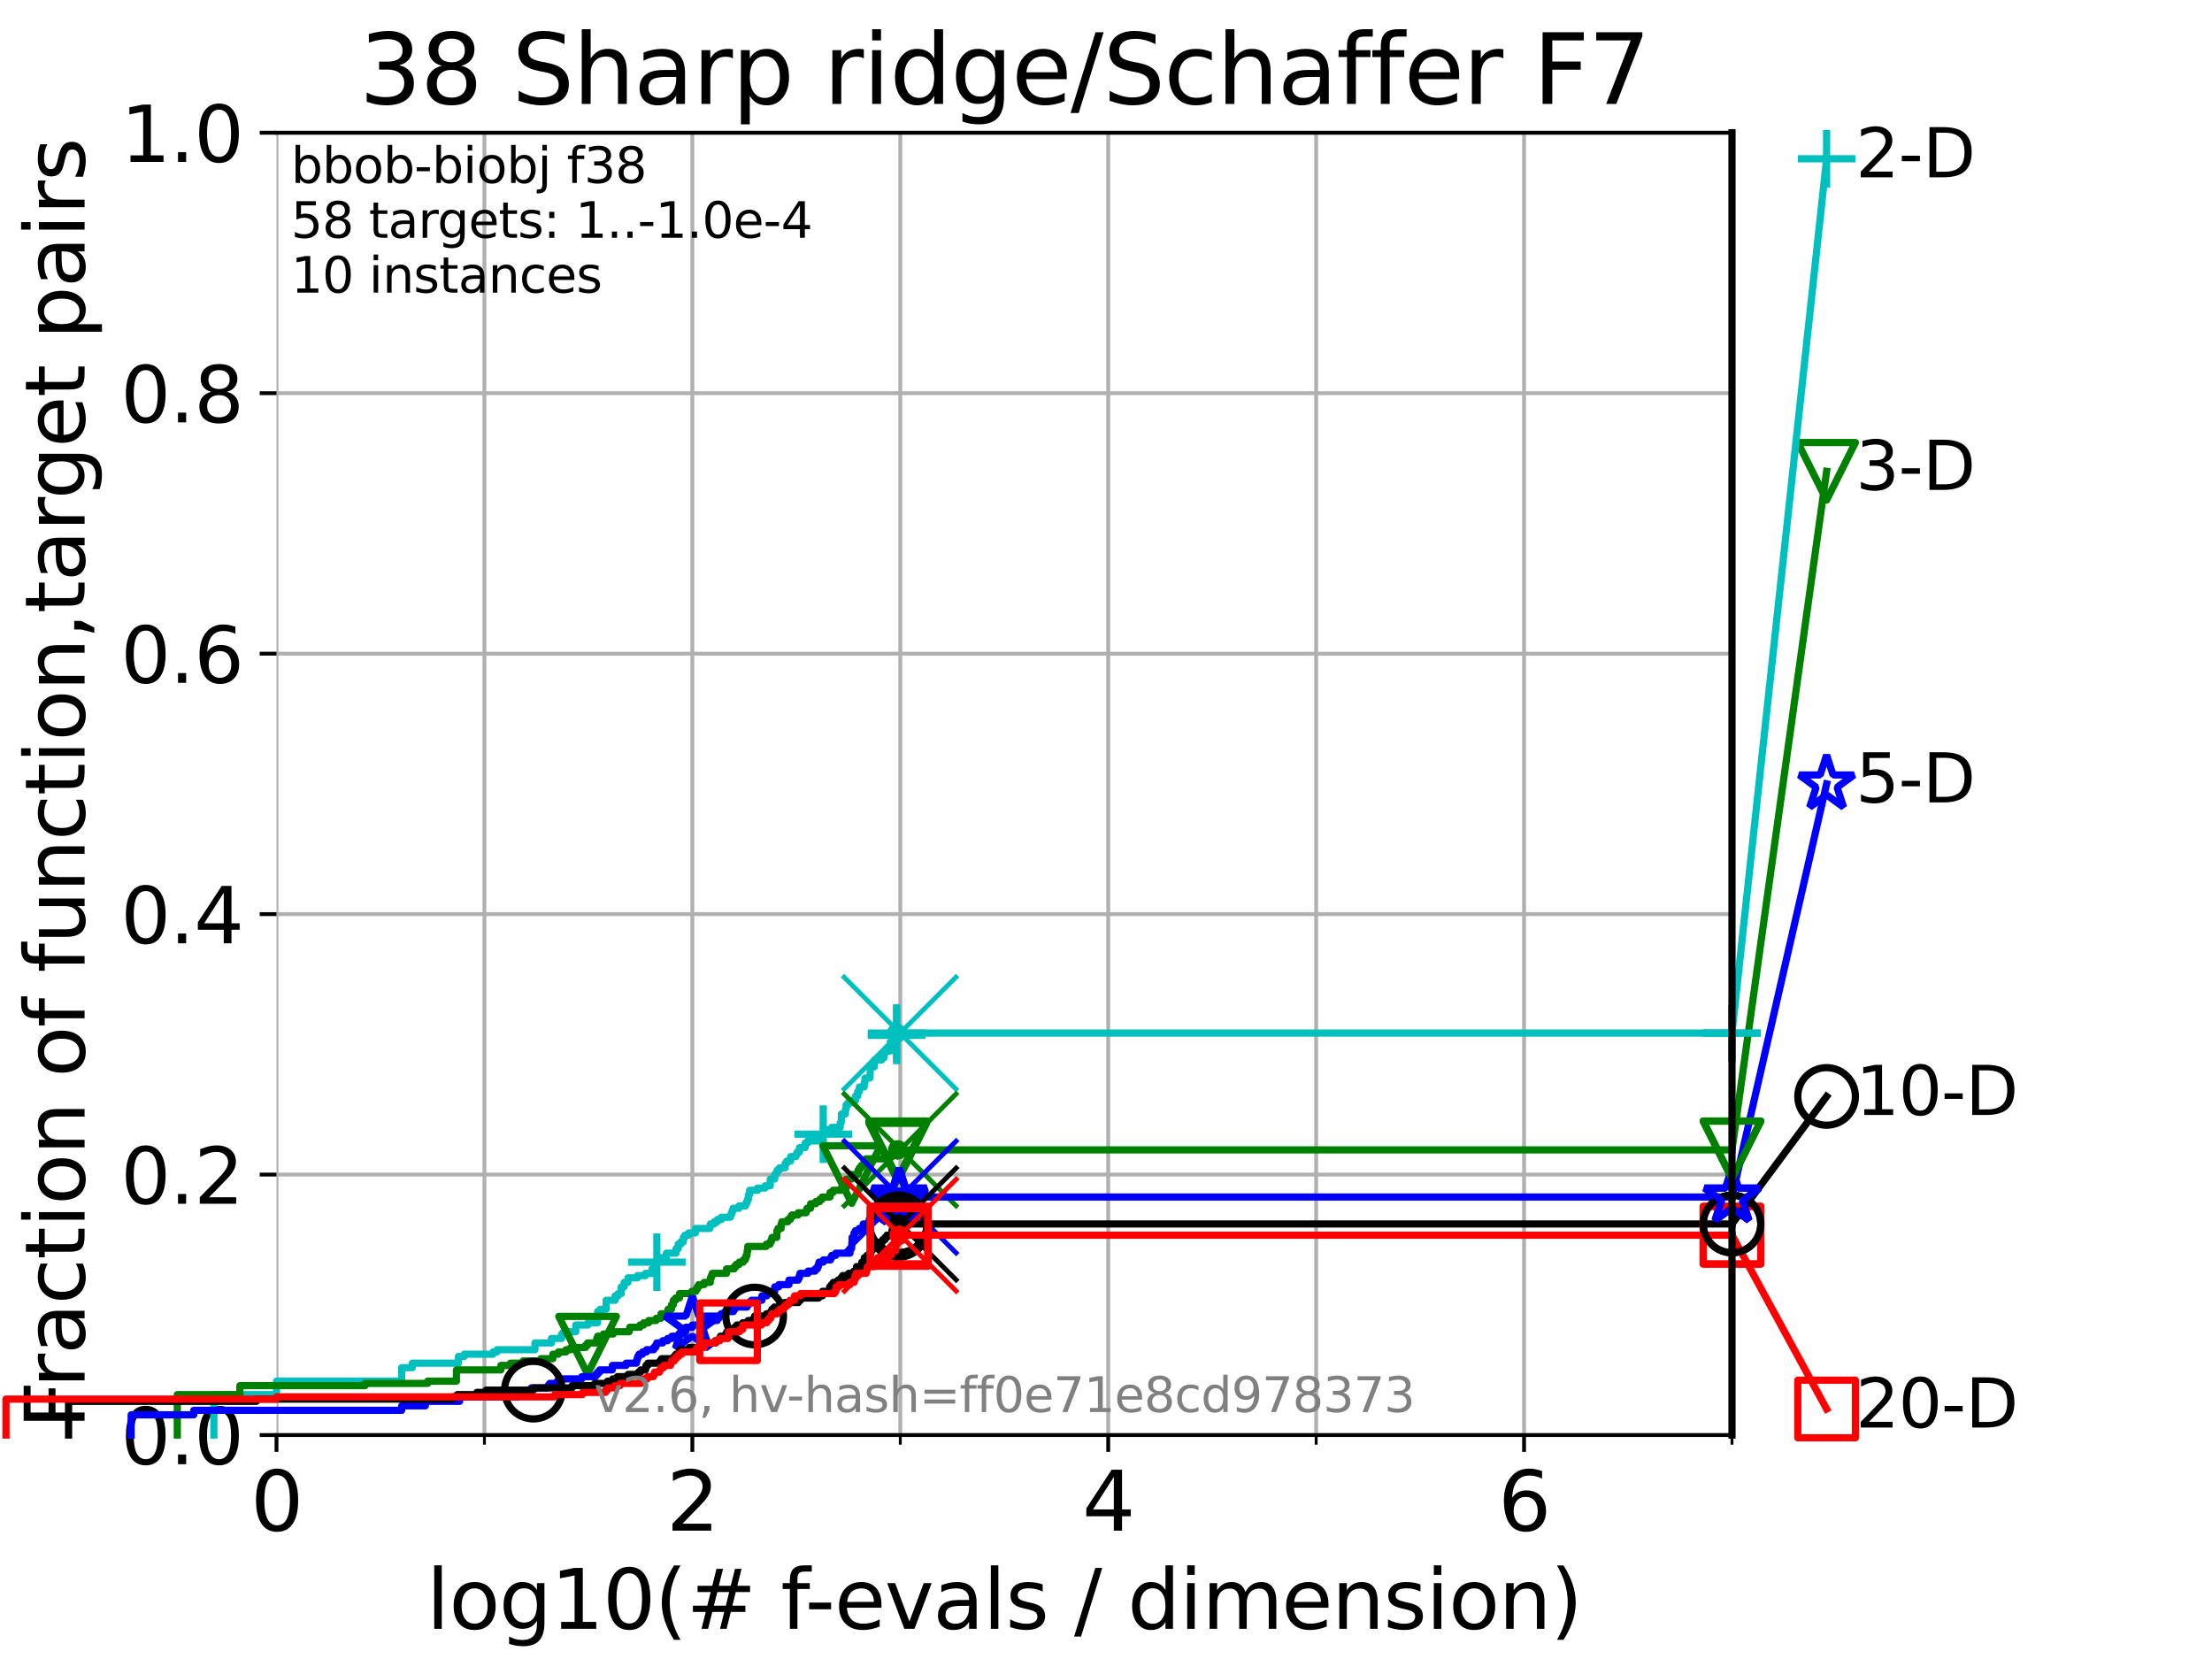 <?xml version="1.0" encoding="utf-8" standalone="no"?>
<!DOCTYPE svg PUBLIC "-//W3C//DTD SVG 1.1//EN"
  "http://www.w3.org/Graphics/SVG/1.1/DTD/svg11.dtd">
<svg xmlns:xlink="http://www.w3.org/1999/xlink" width="460.8pt" height="345.6pt" viewBox="0 0 460.8 345.6" xmlns="http://www.w3.org/2000/svg" version="1.1">
 <defs>
  <style type="text/css">*{stroke-linejoin: round; stroke-linecap: butt}</style>
 </defs>
 <g id="figure_1">
  <g id="patch_1">
   <path d="M 0 345.6 
L 460.8 345.6 
L 460.8 0 
L 0 0 
z
" style="fill: #ffffff"/>
  </g>
  <g id="axes_1">
   <g id="patch_2">
    <path d="M 57.6 298.944 
L 360.806 298.944 
L 360.806 27.648 
L 57.6 27.648 
z
" style="fill: #ffffff"/>
   </g>
   <g id="matplotlib.axis_1">
    <g id="xtick_1">
     <g id="line2d_1">
      <path d="M 57.6 298.944 
L 57.6 27.648 
" clip-path="url(#pec83c8ec3b)" style="fill: none; stroke: #b0b0b0; stroke-width: 0.8; stroke-linecap: square"/>
     </g>
     <g id="line2d_2">
      <defs>
       <path id="m4ee5f11103" d="M 0 0 
L 0 3.5 
" style="stroke: #000000; stroke-width: 0.8"/>
      </defs>
      <g>
       <use xlink:href="#m4ee5f11103" x="57.6" y="298.944" style="stroke: #000000; stroke-width: 0.8"/>
      </g>
     </g>
     <g id="text_1">
      <!-- 0 -->
      <g transform="translate(52.192 318.861) scale(0.17 -0.17)">
       <defs>
        <path id="DejaVuSans-30" d="M 2034 4250 
Q 1547 4250 1301 3770 
Q 1056 3291 1056 2328 
Q 1056 1369 1301 889 
Q 1547 409 2034 409 
Q 2525 409 2770 889 
Q 3016 1369 3016 2328 
Q 3016 3291 2770 3770 
Q 2525 4250 2034 4250 
z
M 2034 4750 
Q 2819 4750 3233 4129 
Q 3647 3509 3647 2328 
Q 3647 1150 3233 529 
Q 2819 -91 2034 -91 
Q 1250 -91 836 529 
Q 422 1150 422 2328 
Q 422 3509 836 4129 
Q 1250 4750 2034 4750 
z
" transform="scale(0.016)"/>
       </defs>
       <use xlink:href="#DejaVuSans-30"/>
      </g>
     </g>
    </g>
    <g id="xtick_2">
     <g id="line2d_3">
      <path d="M 144.23 298.944 
L 144.23 27.648 
" clip-path="url(#pec83c8ec3b)" style="fill: none; stroke: #b0b0b0; stroke-width: 0.8; stroke-linecap: square"/>
     </g>
     <g id="line2d_4">
      <g>
       <use xlink:href="#m4ee5f11103" x="144.23" y="298.944" style="stroke: #000000; stroke-width: 0.8"/>
      </g>
     </g>
     <g id="text_2">
      <!-- 2 -->
      <g transform="translate(138.822 318.861) scale(0.17 -0.17)">
       <defs>
        <path id="DejaVuSans-32" d="M 1228 531 
L 3431 531 
L 3431 0 
L 469 0 
L 469 531 
Q 828 903 1448 1529 
Q 2069 2156 2228 2338 
Q 2531 2678 2651 2914 
Q 2772 3150 2772 3378 
Q 2772 3750 2511 3984 
Q 2250 4219 1831 4219 
Q 1534 4219 1204 4116 
Q 875 4013 500 3803 
L 500 4441 
Q 881 4594 1212 4672 
Q 1544 4750 1819 4750 
Q 2544 4750 2975 4387 
Q 3406 4025 3406 3419 
Q 3406 3131 3298 2873 
Q 3191 2616 2906 2266 
Q 2828 2175 2409 1742 
Q 1991 1309 1228 531 
z
" transform="scale(0.016)"/>
       </defs>
       <use xlink:href="#DejaVuSans-32"/>
      </g>
     </g>
    </g>
    <g id="xtick_3">
     <g id="line2d_5">
      <path d="M 230.861 298.944 
L 230.861 27.648 
" clip-path="url(#pec83c8ec3b)" style="fill: none; stroke: #b0b0b0; stroke-width: 0.8; stroke-linecap: square"/>
     </g>
     <g id="line2d_6">
      <g>
       <use xlink:href="#m4ee5f11103" x="230.861" y="298.944" style="stroke: #000000; stroke-width: 0.8"/>
      </g>
     </g>
     <g id="text_3">
      <!-- 4 -->
      <g transform="translate(225.453 318.861) scale(0.17 -0.17)">
       <defs>
        <path id="DejaVuSans-34" d="M 2419 4116 
L 825 1625 
L 2419 1625 
L 2419 4116 
z
M 2253 4666 
L 3047 4666 
L 3047 1625 
L 3713 1625 
L 3713 1100 
L 3047 1100 
L 3047 0 
L 2419 0 
L 2419 1100 
L 313 1100 
L 313 1709 
L 2253 4666 
z
" transform="scale(0.016)"/>
       </defs>
       <use xlink:href="#DejaVuSans-34"/>
      </g>
     </g>
    </g>
    <g id="xtick_4">
     <g id="line2d_7">
      <path d="M 317.491 298.944 
L 317.491 27.648 
" clip-path="url(#pec83c8ec3b)" style="fill: none; stroke: #b0b0b0; stroke-width: 0.8; stroke-linecap: square"/>
     </g>
     <g id="line2d_8">
      <g>
       <use xlink:href="#m4ee5f11103" x="317.491" y="298.944" style="stroke: #000000; stroke-width: 0.8"/>
      </g>
     </g>
     <g id="text_4">
      <!-- 6 -->
      <g transform="translate(312.083 318.861) scale(0.17 -0.17)">
       <defs>
        <path id="DejaVuSans-36" d="M 2113 2584 
Q 1688 2584 1439 2293 
Q 1191 2003 1191 1497 
Q 1191 994 1439 701 
Q 1688 409 2113 409 
Q 2538 409 2786 701 
Q 3034 994 3034 1497 
Q 3034 2003 2786 2293 
Q 2538 2584 2113 2584 
z
M 3366 4563 
L 3366 3988 
Q 3128 4100 2886 4159 
Q 2644 4219 2406 4219 
Q 1781 4219 1451 3797 
Q 1122 3375 1075 2522 
Q 1259 2794 1537 2939 
Q 1816 3084 2150 3084 
Q 2853 3084 3261 2657 
Q 3669 2231 3669 1497 
Q 3669 778 3244 343 
Q 2819 -91 2113 -91 
Q 1303 -91 875 529 
Q 447 1150 447 2328 
Q 447 3434 972 4092 
Q 1497 4750 2381 4750 
Q 2619 4750 2861 4703 
Q 3103 4656 3366 4563 
z
" transform="scale(0.016)"/>
       </defs>
       <use xlink:href="#DejaVuSans-36"/>
      </g>
     </g>
    </g>
    <g id="xtick_5">
     <g id="line2d_9">
      <path d="M 100.915 298.944 
L 100.915 27.648 
" clip-path="url(#pec83c8ec3b)" style="fill: none; stroke: #b0b0b0; stroke-width: 0.8; stroke-linecap: square"/>
     </g>
     <g id="line2d_10">
      <defs>
       <path id="mf00d38df36" d="M 0 0 
L 0 2 
" style="stroke: #000000; stroke-width: 0.6"/>
      </defs>
      <g>
       <use xlink:href="#mf00d38df36" x="100.915" y="298.944" style="stroke: #000000; stroke-width: 0.6"/>
      </g>
     </g>
    </g>
    <g id="xtick_6">
     <g id="line2d_11">
      <path d="M 187.546 298.944 
L 187.546 27.648 
" clip-path="url(#pec83c8ec3b)" style="fill: none; stroke: #b0b0b0; stroke-width: 0.8; stroke-linecap: square"/>
     </g>
     <g id="line2d_12">
      <g>
       <use xlink:href="#mf00d38df36" x="187.546" y="298.944" style="stroke: #000000; stroke-width: 0.6"/>
      </g>
     </g>
    </g>
    <g id="xtick_7">
     <g id="line2d_13">
      <path d="M 274.176 298.944 
L 274.176 27.648 
" clip-path="url(#pec83c8ec3b)" style="fill: none; stroke: #b0b0b0; stroke-width: 0.8; stroke-linecap: square"/>
     </g>
     <g id="line2d_14">
      <g>
       <use xlink:href="#mf00d38df36" x="274.176" y="298.944" style="stroke: #000000; stroke-width: 0.6"/>
      </g>
     </g>
    </g>
    <g id="xtick_8">
     <g id="line2d_15">
      <path d="M 360.806 298.944 
L 360.806 27.648 
" clip-path="url(#pec83c8ec3b)" style="fill: none; stroke: #b0b0b0; stroke-width: 0.8; stroke-linecap: square"/>
     </g>
     <g id="line2d_16">
      <g>
       <use xlink:href="#mf00d38df36" x="360.806" y="298.944" style="stroke: #000000; stroke-width: 0.6"/>
      </g>
     </g>
    </g>
    <g id="text_5">
     <!-- log10(# f-evals / dimension) -->
     <g transform="translate(88.823 339.314) scale(0.17 -0.17)">
      <defs>
       <path id="DejaVuSans-6c" d="M 603 4863 
L 1178 4863 
L 1178 0 
L 603 0 
L 603 4863 
z
" transform="scale(0.016)"/>
       <path id="DejaVuSans-6f" d="M 1959 3097 
Q 1497 3097 1228 2736 
Q 959 2375 959 1747 
Q 959 1119 1226 758 
Q 1494 397 1959 397 
Q 2419 397 2687 759 
Q 2956 1122 2956 1747 
Q 2956 2369 2687 2733 
Q 2419 3097 1959 3097 
z
M 1959 3584 
Q 2709 3584 3137 3096 
Q 3566 2609 3566 1747 
Q 3566 888 3137 398 
Q 2709 -91 1959 -91 
Q 1206 -91 779 398 
Q 353 888 353 1747 
Q 353 2609 779 3096 
Q 1206 3584 1959 3584 
z
" transform="scale(0.016)"/>
       <path id="DejaVuSans-67" d="M 2906 1791 
Q 2906 2416 2648 2759 
Q 2391 3103 1925 3103 
Q 1463 3103 1205 2759 
Q 947 2416 947 1791 
Q 947 1169 1205 825 
Q 1463 481 1925 481 
Q 2391 481 2648 825 
Q 2906 1169 2906 1791 
z
M 3481 434 
Q 3481 -459 3084 -895 
Q 2688 -1331 1869 -1331 
Q 1566 -1331 1297 -1286 
Q 1028 -1241 775 -1147 
L 775 -588 
Q 1028 -725 1275 -790 
Q 1522 -856 1778 -856 
Q 2344 -856 2625 -561 
Q 2906 -266 2906 331 
L 2906 616 
Q 2728 306 2450 153 
Q 2172 0 1784 0 
Q 1141 0 747 490 
Q 353 981 353 1791 
Q 353 2603 747 3093 
Q 1141 3584 1784 3584 
Q 2172 3584 2450 3431 
Q 2728 3278 2906 2969 
L 2906 3500 
L 3481 3500 
L 3481 434 
z
" transform="scale(0.016)"/>
       <path id="DejaVuSans-31" d="M 794 531 
L 1825 531 
L 1825 4091 
L 703 3866 
L 703 4441 
L 1819 4666 
L 2450 4666 
L 2450 531 
L 3481 531 
L 3481 0 
L 794 0 
L 794 531 
z
" transform="scale(0.016)"/>
       <path id="DejaVuSans-28" d="M 1984 4856 
Q 1566 4138 1362 3434 
Q 1159 2731 1159 2009 
Q 1159 1288 1364 580 
Q 1569 -128 1984 -844 
L 1484 -844 
Q 1016 -109 783 600 
Q 550 1309 550 2009 
Q 550 2706 781 3412 
Q 1013 4119 1484 4856 
L 1984 4856 
z
" transform="scale(0.016)"/>
       <path id="DejaVuSans-23" d="M 3272 2816 
L 2363 2816 
L 2100 1772 
L 3016 1772 
L 3272 2816 
z
M 2803 4594 
L 2478 3297 
L 3391 3297 
L 3719 4594 
L 4219 4594 
L 3897 3297 
L 4872 3297 
L 4872 2816 
L 3775 2816 
L 3519 1772 
L 4513 1772 
L 4513 1294 
L 3397 1294 
L 3072 0 
L 2572 0 
L 2894 1294 
L 1978 1294 
L 1656 0 
L 1153 0 
L 1478 1294 
L 494 1294 
L 494 1772 
L 1594 1772 
L 1856 2816 
L 850 2816 
L 850 3297 
L 1978 3297 
L 2297 4594 
L 2803 4594 
z
" transform="scale(0.016)"/>
       <path id="DejaVuSans-20" transform="scale(0.016)"/>
       <path id="DejaVuSans-66" d="M 2375 4863 
L 2375 4384 
L 1825 4384 
Q 1516 4384 1395 4259 
Q 1275 4134 1275 3809 
L 1275 3500 
L 2222 3500 
L 2222 3053 
L 1275 3053 
L 1275 0 
L 697 0 
L 697 3053 
L 147 3053 
L 147 3500 
L 697 3500 
L 697 3744 
Q 697 4328 969 4595 
Q 1241 4863 1831 4863 
L 2375 4863 
z
" transform="scale(0.016)"/>
       <path id="DejaVuSans-2d" d="M 313 2009 
L 1997 2009 
L 1997 1497 
L 313 1497 
L 313 2009 
z
" transform="scale(0.016)"/>
       <path id="DejaVuSans-65" d="M 3597 1894 
L 3597 1613 
L 953 1613 
Q 991 1019 1311 708 
Q 1631 397 2203 397 
Q 2534 397 2845 478 
Q 3156 559 3463 722 
L 3463 178 
Q 3153 47 2828 -22 
Q 2503 -91 2169 -91 
Q 1331 -91 842 396 
Q 353 884 353 1716 
Q 353 2575 817 3079 
Q 1281 3584 2069 3584 
Q 2775 3584 3186 3129 
Q 3597 2675 3597 1894 
z
M 3022 2063 
Q 3016 2534 2758 2815 
Q 2500 3097 2075 3097 
Q 1594 3097 1305 2825 
Q 1016 2553 972 2059 
L 3022 2063 
z
" transform="scale(0.016)"/>
       <path id="DejaVuSans-76" d="M 191 3500 
L 800 3500 
L 1894 563 
L 2988 3500 
L 3597 3500 
L 2284 0 
L 1503 0 
L 191 3500 
z
" transform="scale(0.016)"/>
       <path id="DejaVuSans-61" d="M 2194 1759 
Q 1497 1759 1228 1600 
Q 959 1441 959 1056 
Q 959 750 1161 570 
Q 1363 391 1709 391 
Q 2188 391 2477 730 
Q 2766 1069 2766 1631 
L 2766 1759 
L 2194 1759 
z
M 3341 1997 
L 3341 0 
L 2766 0 
L 2766 531 
Q 2569 213 2275 61 
Q 1981 -91 1556 -91 
Q 1019 -91 701 211 
Q 384 513 384 1019 
Q 384 1609 779 1909 
Q 1175 2209 1959 2209 
L 2766 2209 
L 2766 2266 
Q 2766 2663 2505 2880 
Q 2244 3097 1772 3097 
Q 1472 3097 1187 3025 
Q 903 2953 641 2809 
L 641 3341 
Q 956 3463 1253 3523 
Q 1550 3584 1831 3584 
Q 2591 3584 2966 3190 
Q 3341 2797 3341 1997 
z
" transform="scale(0.016)"/>
       <path id="DejaVuSans-73" d="M 2834 3397 
L 2834 2853 
Q 2591 2978 2328 3040 
Q 2066 3103 1784 3103 
Q 1356 3103 1142 2972 
Q 928 2841 928 2578 
Q 928 2378 1081 2264 
Q 1234 2150 1697 2047 
L 1894 2003 
Q 2506 1872 2764 1633 
Q 3022 1394 3022 966 
Q 3022 478 2636 193 
Q 2250 -91 1575 -91 
Q 1294 -91 989 -36 
Q 684 19 347 128 
L 347 722 
Q 666 556 975 473 
Q 1284 391 1588 391 
Q 1994 391 2212 530 
Q 2431 669 2431 922 
Q 2431 1156 2273 1281 
Q 2116 1406 1581 1522 
L 1381 1569 
Q 847 1681 609 1914 
Q 372 2147 372 2553 
Q 372 3047 722 3315 
Q 1072 3584 1716 3584 
Q 2034 3584 2315 3537 
Q 2597 3491 2834 3397 
z
" transform="scale(0.016)"/>
       <path id="DejaVuSans-2f" d="M 1625 4666 
L 2156 4666 
L 531 -594 
L 0 -594 
L 1625 4666 
z
" transform="scale(0.016)"/>
       <path id="DejaVuSans-64" d="M 2906 2969 
L 2906 4863 
L 3481 4863 
L 3481 0 
L 2906 0 
L 2906 525 
Q 2725 213 2448 61 
Q 2172 -91 1784 -91 
Q 1150 -91 751 415 
Q 353 922 353 1747 
Q 353 2572 751 3078 
Q 1150 3584 1784 3584 
Q 2172 3584 2448 3432 
Q 2725 3281 2906 2969 
z
M 947 1747 
Q 947 1113 1208 752 
Q 1469 391 1925 391 
Q 2381 391 2643 752 
Q 2906 1113 2906 1747 
Q 2906 2381 2643 2742 
Q 2381 3103 1925 3103 
Q 1469 3103 1208 2742 
Q 947 2381 947 1747 
z
" transform="scale(0.016)"/>
       <path id="DejaVuSans-69" d="M 603 3500 
L 1178 3500 
L 1178 0 
L 603 0 
L 603 3500 
z
M 603 4863 
L 1178 4863 
L 1178 4134 
L 603 4134 
L 603 4863 
z
" transform="scale(0.016)"/>
       <path id="DejaVuSans-6d" d="M 3328 2828 
Q 3544 3216 3844 3400 
Q 4144 3584 4550 3584 
Q 5097 3584 5394 3201 
Q 5691 2819 5691 2113 
L 5691 0 
L 5113 0 
L 5113 2094 
Q 5113 2597 4934 2840 
Q 4756 3084 4391 3084 
Q 3944 3084 3684 2787 
Q 3425 2491 3425 1978 
L 3425 0 
L 2847 0 
L 2847 2094 
Q 2847 2600 2669 2842 
Q 2491 3084 2119 3084 
Q 1678 3084 1418 2786 
Q 1159 2488 1159 1978 
L 1159 0 
L 581 0 
L 581 3500 
L 1159 3500 
L 1159 2956 
Q 1356 3278 1631 3431 
Q 1906 3584 2284 3584 
Q 2666 3584 2933 3390 
Q 3200 3197 3328 2828 
z
" transform="scale(0.016)"/>
       <path id="DejaVuSans-6e" d="M 3513 2113 
L 3513 0 
L 2938 0 
L 2938 2094 
Q 2938 2591 2744 2837 
Q 2550 3084 2163 3084 
Q 1697 3084 1428 2787 
Q 1159 2491 1159 1978 
L 1159 0 
L 581 0 
L 581 3500 
L 1159 3500 
L 1159 2956 
Q 1366 3272 1645 3428 
Q 1925 3584 2291 3584 
Q 2894 3584 3203 3211 
Q 3513 2838 3513 2113 
z
" transform="scale(0.016)"/>
       <path id="DejaVuSans-29" d="M 513 4856 
L 1013 4856 
Q 1481 4119 1714 3412 
Q 1947 2706 1947 2009 
Q 1947 1309 1714 600 
Q 1481 -109 1013 -844 
L 513 -844 
Q 928 -128 1133 580 
Q 1338 1288 1338 2009 
Q 1338 2731 1133 3434 
Q 928 4138 513 4856 
z
" transform="scale(0.016)"/>
      </defs>
      <use xlink:href="#DejaVuSans-6c"/>
      <use xlink:href="#DejaVuSans-6f" x="27.783"/>
      <use xlink:href="#DejaVuSans-67" x="88.965"/>
      <use xlink:href="#DejaVuSans-31" x="152.441"/>
      <use xlink:href="#DejaVuSans-30" x="216.064"/>
      <use xlink:href="#DejaVuSans-28" x="279.688"/>
      <use xlink:href="#DejaVuSans-23" x="318.701"/>
      <use xlink:href="#DejaVuSans-20" x="402.49"/>
      <use xlink:href="#DejaVuSans-66" x="434.277"/>
      <use xlink:href="#DejaVuSans-2d" x="463.982"/>
      <use xlink:href="#DejaVuSans-65" x="500.066"/>
      <use xlink:href="#DejaVuSans-76" x="561.59"/>
      <use xlink:href="#DejaVuSans-61" x="620.77"/>
      <use xlink:href="#DejaVuSans-6c" x="682.049"/>
      <use xlink:href="#DejaVuSans-73" x="709.832"/>
      <use xlink:href="#DejaVuSans-20" x="761.932"/>
      <use xlink:href="#DejaVuSans-2f" x="793.719"/>
      <use xlink:href="#DejaVuSans-20" x="827.41"/>
      <use xlink:href="#DejaVuSans-64" x="859.197"/>
      <use xlink:href="#DejaVuSans-69" x="922.674"/>
      <use xlink:href="#DejaVuSans-6d" x="950.457"/>
      <use xlink:href="#DejaVuSans-65" x="1047.869"/>
      <use xlink:href="#DejaVuSans-6e" x="1109.393"/>
      <use xlink:href="#DejaVuSans-73" x="1172.771"/>
      <use xlink:href="#DejaVuSans-69" x="1224.871"/>
      <use xlink:href="#DejaVuSans-6f" x="1252.654"/>
      <use xlink:href="#DejaVuSans-6e" x="1313.836"/>
      <use xlink:href="#DejaVuSans-29" x="1377.215"/>
     </g>
    </g>
   </g>
   <g id="matplotlib.axis_2">
    <g id="ytick_1">
     <g id="line2d_17">
      <path d="M 57.6 298.944 
L 360.806 298.944 
" clip-path="url(#pec83c8ec3b)" style="fill: none; stroke: #b0b0b0; stroke-width: 0.8; stroke-linecap: square"/>
     </g>
     <g id="line2d_18">
      <defs>
       <path id="m0793791384" d="M 0 0 
L -3.5 0 
" style="stroke: #000000; stroke-width: 0.8"/>
      </defs>
      <g>
       <use xlink:href="#m0793791384" x="57.6" y="298.944" style="stroke: #000000; stroke-width: 0.8"/>
      </g>
     </g>
     <g id="text_6">
      <!-- 0.0 -->
      <g transform="translate(25.155 305.023) scale(0.16 -0.16)">
       <defs>
        <path id="DejaVuSans-2e" d="M 684 794 
L 1344 794 
L 1344 0 
L 684 0 
L 684 794 
z
" transform="scale(0.016)"/>
       </defs>
       <use xlink:href="#DejaVuSans-30"/>
       <use xlink:href="#DejaVuSans-2e" x="63.623"/>
       <use xlink:href="#DejaVuSans-30" x="95.41"/>
      </g>
     </g>
    </g>
    <g id="ytick_2">
     <g id="line2d_19">
      <path d="M 57.6 244.685 
L 360.806 244.685 
" clip-path="url(#pec83c8ec3b)" style="fill: none; stroke: #b0b0b0; stroke-width: 0.8; stroke-linecap: square"/>
     </g>
     <g id="line2d_20">
      <g>
       <use xlink:href="#m0793791384" x="57.6" y="244.685" style="stroke: #000000; stroke-width: 0.8"/>
      </g>
     </g>
     <g id="text_7">
      <!-- 0.2 -->
      <g transform="translate(25.155 250.764) scale(0.16 -0.16)">
       <use xlink:href="#DejaVuSans-30"/>
       <use xlink:href="#DejaVuSans-2e" x="63.623"/>
       <use xlink:href="#DejaVuSans-32" x="95.41"/>
      </g>
     </g>
    </g>
    <g id="ytick_3">
     <g id="line2d_21">
      <path d="M 57.6 190.426 
L 360.806 190.426 
" clip-path="url(#pec83c8ec3b)" style="fill: none; stroke: #b0b0b0; stroke-width: 0.8; stroke-linecap: square"/>
     </g>
     <g id="line2d_22">
      <g>
       <use xlink:href="#m0793791384" x="57.6" y="190.426" style="stroke: #000000; stroke-width: 0.8"/>
      </g>
     </g>
     <g id="text_8">
      <!-- 0.4 -->
      <g transform="translate(25.155 196.504) scale(0.16 -0.16)">
       <use xlink:href="#DejaVuSans-30"/>
       <use xlink:href="#DejaVuSans-2e" x="63.623"/>
       <use xlink:href="#DejaVuSans-34" x="95.41"/>
      </g>
     </g>
    </g>
    <g id="ytick_4">
     <g id="line2d_23">
      <path d="M 57.6 136.166 
L 360.806 136.166 
" clip-path="url(#pec83c8ec3b)" style="fill: none; stroke: #b0b0b0; stroke-width: 0.8; stroke-linecap: square"/>
     </g>
     <g id="line2d_24">
      <g>
       <use xlink:href="#m0793791384" x="57.6" y="136.166" style="stroke: #000000; stroke-width: 0.8"/>
      </g>
     </g>
     <g id="text_9">
      <!-- 0.6 -->
      <g transform="translate(25.155 142.245) scale(0.16 -0.16)">
       <use xlink:href="#DejaVuSans-30"/>
       <use xlink:href="#DejaVuSans-2e" x="63.623"/>
       <use xlink:href="#DejaVuSans-36" x="95.41"/>
      </g>
     </g>
    </g>
    <g id="ytick_5">
     <g id="line2d_25">
      <path d="M 57.6 81.907 
L 360.806 81.907 
" clip-path="url(#pec83c8ec3b)" style="fill: none; stroke: #b0b0b0; stroke-width: 0.8; stroke-linecap: square"/>
     </g>
     <g id="line2d_26">
      <g>
       <use xlink:href="#m0793791384" x="57.6" y="81.907" style="stroke: #000000; stroke-width: 0.8"/>
      </g>
     </g>
     <g id="text_10">
      <!-- 0.8 -->
      <g transform="translate(25.155 87.986) scale(0.16 -0.16)">
       <defs>
        <path id="DejaVuSans-38" d="M 2034 2216 
Q 1584 2216 1326 1975 
Q 1069 1734 1069 1313 
Q 1069 891 1326 650 
Q 1584 409 2034 409 
Q 2484 409 2743 651 
Q 3003 894 3003 1313 
Q 3003 1734 2745 1975 
Q 2488 2216 2034 2216 
z
M 1403 2484 
Q 997 2584 770 2862 
Q 544 3141 544 3541 
Q 544 4100 942 4425 
Q 1341 4750 2034 4750 
Q 2731 4750 3128 4425 
Q 3525 4100 3525 3541 
Q 3525 3141 3298 2862 
Q 3072 2584 2669 2484 
Q 3125 2378 3379 2068 
Q 3634 1759 3634 1313 
Q 3634 634 3220 271 
Q 2806 -91 2034 -91 
Q 1263 -91 848 271 
Q 434 634 434 1313 
Q 434 1759 690 2068 
Q 947 2378 1403 2484 
z
M 1172 3481 
Q 1172 3119 1398 2916 
Q 1625 2713 2034 2713 
Q 2441 2713 2670 2916 
Q 2900 3119 2900 3481 
Q 2900 3844 2670 4047 
Q 2441 4250 2034 4250 
Q 1625 4250 1398 4047 
Q 1172 3844 1172 3481 
z
" transform="scale(0.016)"/>
       </defs>
       <use xlink:href="#DejaVuSans-30"/>
       <use xlink:href="#DejaVuSans-2e" x="63.623"/>
       <use xlink:href="#DejaVuSans-38" x="95.41"/>
      </g>
     </g>
    </g>
    <g id="ytick_6">
     <g id="line2d_27">
      <path d="M 57.6 27.648 
L 360.806 27.648 
" clip-path="url(#pec83c8ec3b)" style="fill: none; stroke: #b0b0b0; stroke-width: 0.8; stroke-linecap: square"/>
     </g>
     <g id="line2d_28">
      <g>
       <use xlink:href="#m0793791384" x="57.6" y="27.648" style="stroke: #000000; stroke-width: 0.8"/>
      </g>
     </g>
     <g id="text_11">
      <!-- 1.0 -->
      <g transform="translate(25.155 33.727) scale(0.16 -0.16)">
       <use xlink:href="#DejaVuSans-31"/>
       <use xlink:href="#DejaVuSans-2e" x="63.623"/>
       <use xlink:href="#DejaVuSans-30" x="95.41"/>
      </g>
     </g>
    </g>
    <g id="text_12">
     <!-- Fraction of function,target pairs -->
     <g transform="translate(17.62 297.681) rotate(-90) scale(0.17 -0.17)">
      <defs>
       <path id="DejaVuSans-46" d="M 628 4666 
L 3309 4666 
L 3309 4134 
L 1259 4134 
L 1259 2759 
L 3109 2759 
L 3109 2228 
L 1259 2228 
L 1259 0 
L 628 0 
L 628 4666 
z
" transform="scale(0.016)"/>
       <path id="DejaVuSans-72" d="M 2631 2963 
Q 2534 3019 2420 3045 
Q 2306 3072 2169 3072 
Q 1681 3072 1420 2755 
Q 1159 2438 1159 1844 
L 1159 0 
L 581 0 
L 581 3500 
L 1159 3500 
L 1159 2956 
Q 1341 3275 1631 3429 
Q 1922 3584 2338 3584 
Q 2397 3584 2469 3576 
Q 2541 3569 2628 3553 
L 2631 2963 
z
" transform="scale(0.016)"/>
       <path id="DejaVuSans-63" d="M 3122 3366 
L 3122 2828 
Q 2878 2963 2633 3030 
Q 2388 3097 2138 3097 
Q 1578 3097 1268 2742 
Q 959 2388 959 1747 
Q 959 1106 1268 751 
Q 1578 397 2138 397 
Q 2388 397 2633 464 
Q 2878 531 3122 666 
L 3122 134 
Q 2881 22 2623 -34 
Q 2366 -91 2075 -91 
Q 1284 -91 818 406 
Q 353 903 353 1747 
Q 353 2603 823 3093 
Q 1294 3584 2113 3584 
Q 2378 3584 2631 3529 
Q 2884 3475 3122 3366 
z
" transform="scale(0.016)"/>
       <path id="DejaVuSans-74" d="M 1172 4494 
L 1172 3500 
L 2356 3500 
L 2356 3053 
L 1172 3053 
L 1172 1153 
Q 1172 725 1289 603 
Q 1406 481 1766 481 
L 2356 481 
L 2356 0 
L 1766 0 
Q 1100 0 847 248 
Q 594 497 594 1153 
L 594 3053 
L 172 3053 
L 172 3500 
L 594 3500 
L 594 4494 
L 1172 4494 
z
" transform="scale(0.016)"/>
       <path id="DejaVuSans-75" d="M 544 1381 
L 544 3500 
L 1119 3500 
L 1119 1403 
Q 1119 906 1312 657 
Q 1506 409 1894 409 
Q 2359 409 2629 706 
Q 2900 1003 2900 1516 
L 2900 3500 
L 3475 3500 
L 3475 0 
L 2900 0 
L 2900 538 
Q 2691 219 2414 64 
Q 2138 -91 1772 -91 
Q 1169 -91 856 284 
Q 544 659 544 1381 
z
M 1991 3584 
L 1991 3584 
z
" transform="scale(0.016)"/>
       <path id="DejaVuSans-2c" d="M 750 794 
L 1409 794 
L 1409 256 
L 897 -744 
L 494 -744 
L 750 256 
L 750 794 
z
" transform="scale(0.016)"/>
       <path id="DejaVuSans-70" d="M 1159 525 
L 1159 -1331 
L 581 -1331 
L 581 3500 
L 1159 3500 
L 1159 2969 
Q 1341 3281 1617 3432 
Q 1894 3584 2278 3584 
Q 2916 3584 3314 3078 
Q 3713 2572 3713 1747 
Q 3713 922 3314 415 
Q 2916 -91 2278 -91 
Q 1894 -91 1617 61 
Q 1341 213 1159 525 
z
M 3116 1747 
Q 3116 2381 2855 2742 
Q 2594 3103 2138 3103 
Q 1681 3103 1420 2742 
Q 1159 2381 1159 1747 
Q 1159 1113 1420 752 
Q 1681 391 2138 391 
Q 2594 391 2855 752 
Q 3116 1113 3116 1747 
z
" transform="scale(0.016)"/>
      </defs>
      <use xlink:href="#DejaVuSans-46"/>
      <use xlink:href="#DejaVuSans-72" x="50.27"/>
      <use xlink:href="#DejaVuSans-61" x="91.383"/>
      <use xlink:href="#DejaVuSans-63" x="152.662"/>
      <use xlink:href="#DejaVuSans-74" x="207.643"/>
      <use xlink:href="#DejaVuSans-69" x="246.852"/>
      <use xlink:href="#DejaVuSans-6f" x="274.635"/>
      <use xlink:href="#DejaVuSans-6e" x="335.816"/>
      <use xlink:href="#DejaVuSans-20" x="399.195"/>
      <use xlink:href="#DejaVuSans-6f" x="430.982"/>
      <use xlink:href="#DejaVuSans-66" x="492.164"/>
      <use xlink:href="#DejaVuSans-20" x="527.369"/>
      <use xlink:href="#DejaVuSans-66" x="559.156"/>
      <use xlink:href="#DejaVuSans-75" x="594.361"/>
      <use xlink:href="#DejaVuSans-6e" x="657.74"/>
      <use xlink:href="#DejaVuSans-63" x="721.119"/>
      <use xlink:href="#DejaVuSans-74" x="776.1"/>
      <use xlink:href="#DejaVuSans-69" x="815.309"/>
      <use xlink:href="#DejaVuSans-6f" x="843.092"/>
      <use xlink:href="#DejaVuSans-6e" x="904.273"/>
      <use xlink:href="#DejaVuSans-2c" x="967.652"/>
      <use xlink:href="#DejaVuSans-74" x="999.439"/>
      <use xlink:href="#DejaVuSans-61" x="1038.648"/>
      <use xlink:href="#DejaVuSans-72" x="1099.928"/>
      <use xlink:href="#DejaVuSans-67" x="1139.291"/>
      <use xlink:href="#DejaVuSans-65" x="1202.768"/>
      <use xlink:href="#DejaVuSans-74" x="1264.291"/>
      <use xlink:href="#DejaVuSans-20" x="1303.5"/>
      <use xlink:href="#DejaVuSans-70" x="1335.287"/>
      <use xlink:href="#DejaVuSans-61" x="1398.764"/>
      <use xlink:href="#DejaVuSans-69" x="1460.043"/>
      <use xlink:href="#DejaVuSans-72" x="1487.826"/>
      <use xlink:href="#DejaVuSans-73" x="1528.939"/>
     </g>
    </g>
   </g>
   <g id="line2d_29">
    <defs>
     <path id="mb7812113f2" d="M 0 1.5 
C 0.398 1.5 0.779 1.342 1.061 1.061 
C 1.342 0.779 1.5 0.398 1.5 0 
C 1.5 -0.398 1.342 -0.779 1.061 -1.061 
C 0.779 -1.342 0.398 -1.5 0 -1.5 
C -0.398 -1.5 -0.779 -1.342 -1.061 -1.061 
C -1.342 -0.779 -1.5 -0.398 -1.5 0 
C -1.5 0.398 -1.342 0.779 -1.061 1.061 
C -0.779 1.342 -0.398 1.5 0 1.5 
z
" style="stroke: #00bfbf"/>
    </defs>
    <g>
     <use xlink:href="#mb7812113f2" x="186.778" y="215.216" style="fill: #00bfbf; stroke: #00bfbf"/>
     <use xlink:href="#mb7812113f2" x="186.778" y="215.216" style="fill: #00bfbf; stroke: #00bfbf"/>
    </g>
   </g>
   <g id="line2d_30">
    <path d="M 44.561 298.944 
L 44.561 290.524 
L 57.6 290.524 
L 57.6 287.718 
L 83.678 287.718 
L 83.678 284.911 
L 85.894 284.911 
L 85.894 283.976 
L 95.503 283.976 
L 95.503 282.573 
L 96.718 282.573 
L 96.718 282.105 
L 102.708 282.105 
L 102.708 281.637 
L 103.544 281.637 
L 103.544 281.169 
L 111.442 281.169 
L 111.442 279.766 
L 114.872 279.766 
L 114.872 278.831 
L 116.988 278.831 
L 116.988 277.895 
L 117.384 277.895 
L 117.384 277.427 
L 119.945 277.427 
L 119.945 276.024 
L 122.5 276.024 
L 122.5 275.556 
L 124.482 275.556 
L 124.482 273.218 
L 125.012 273.218 
L 125.012 272.75 
L 126.275 272.75 
L 126.275 270.879 
L 128.134 270.879 
L 128.134 269.943 
L 128.786 269.943 
L 128.786 269.476 
L 129.417 269.476 
L 129.417 268.072 
L 130.027 268.072 
L 130.027 267.137 
L 130.811 267.137 
L 130.811 266.201 
L 132.812 266.201 
L 132.812 265.734 
L 134.464 265.734 
L 134.464 265.266 
L 135.835 265.266 
L 135.835 264.33 
L 136.697 264.33 
L 136.697 262.927 
L 136.837 262.927 
L 136.837 262.459 
L 137.655 262.459 
L 137.655 261.992 
L 138.819 261.992 
L 138.819 261.056 
L 140.838 261.056 
L 140.838 260.121 
L 141.283 260.121 
L 141.283 259.185 
L 141.826 259.185 
L 141.826 258.717 
L 142.353 258.717 
L 142.353 257.782 
L 142.662 257.782 
L 142.662 257.314 
L 143.462 257.314 
L 143.462 256.846 
L 144.878 256.846 
L 144.878 255.911 
L 147.894 255.911 
L 147.971 254.975 
L 148.801 254.975 
L 148.801 254.508 
L 149.453 254.508 
L 149.453 254.04 
L 150.289 254.04 
L 150.289 253.572 
L 152.169 253.572 
L 152.169 253.104 
L 152.353 253.104 
L 152.353 252.637 
L 152.535 252.637 
L 152.535 252.169 
L 152.716 252.169 
L 152.716 251.701 
L 153.934 251.701 
L 153.934 251.233 
L 155.288 251.233 
L 155.288 250.766 
L 155.547 250.766 
L 155.547 250.298 
L 155.701 250.298 
L 155.701 249.83 
L 155.904 249.83 
L 155.904 248.895 
L 156.156 248.895 
L 156.156 247.959 
L 157.826 247.959 
L 157.826 247.491 
L 159.401 247.491 
L 159.401 247.024 
L 160.463 247.024 
L 160.463 245.62 
L 161.392 245.62 
L 161.392 244.685 
L 161.692 244.685 
L 161.692 244.217 
L 161.913 244.217 
L 161.913 243.749 
L 162.349 243.749 
L 162.349 243.282 
L 163.566 243.282 
L 163.566 242.346 
L 163.866 242.346 
L 163.866 241.878 
L 164.708 241.878 
L 164.708 240.943 
L 165.815 240.943 
L 165.815 240.475 
L 166.052 240.475 
L 166.052 240.007 
L 166.547 240.007 
L 166.547 239.072 
L 167.716 239.072 
L 167.716 238.136 
L 168.248 238.136 
L 168.248 237.669 
L 170.727 237.669 
L 170.727 236.733 
L 171.316 236.733 
L 171.316 236.265 
L 171.493 236.265 
L 171.493 235.33 
L 173.242 235.33 
L 173.242 234.862 
L 175.026 234.862 
L 175.026 233.927 
L 175.244 233.927 
L 175.298 232.056 
L 176.11 232.056 
L 176.11 231.12 
L 176.265 231.12 
L 176.265 230.184 
L 176.655 230.184 
L 176.655 229.717 
L 177.46 229.717 
L 177.46 229.249 
L 178.232 229.249 
L 178.232 228.313 
L 178.674 228.313 
L 178.674 227.378 
L 179.018 227.378 
L 179.018 226.442 
L 180.026 226.442 
L 180.026 225.507 
L 180.194 225.507 
L 180.194 224.571 
L 181.209 224.571 
L 181.314 222.7 
L 181.379 222.7 
L 181.379 222.233 
L 182.146 222.233 
L 182.184 220.829 
L 183.628 220.829 
L 183.628 220.362 
L 184.142 220.362 
L 184.142 219.426 
L 184.389 219.426 
L 184.389 218.958 
L 185.417 218.958 
L 185.469 217.087 
L 185.751 217.087 
L 185.751 216.152 
L 186.758 216.152 
L 186.778 215.216 
L 360.806 215.216 
L 360.806 215.216 
" style="fill: none; stroke: #00bfbf; stroke-width: 1.5; stroke-linecap: square"/>
   </g>
   <g id="line2d_31">
    <defs>
     <path id="md0690713ee" d="M -6 0 
L 6 0 
M 0 6 
L 0 -6 
" style="stroke: #00bfbf; stroke-width: 1.5"/>
    </defs>
    <g>
     <use xlink:href="#md0690713ee" x="136.837" y="262.927" style="fill-opacity: 0; stroke: #00bfbf; stroke-width: 1.5"/>
     <use xlink:href="#md0690713ee" x="171.493" y="236.265" style="fill-opacity: 0; stroke: #00bfbf; stroke-width: 1.5"/>
     <use xlink:href="#md0690713ee" x="186.778" y="215.684" style="fill-opacity: 0; stroke: #00bfbf; stroke-width: 1.5"/>
     <use xlink:href="#md0690713ee" x="186.778" y="215.216" style="fill-opacity: 0; stroke: #00bfbf; stroke-width: 1.5"/>
     <use xlink:href="#md0690713ee" x="360.806" y="215.216" style="fill-opacity: 0; stroke: #00bfbf; stroke-width: 1.5"/>
    </g>
   </g>
   <g id="line2d_32">
    <path style="fill: none; stroke: #00bfbf; stroke-width: 1.5; stroke-linecap: square"/>
    <g/>
   </g>
   <g id="line2d_33">
    <path d="M 187.489 215.216 
" clip-path="url(#pec83c8ec3b)" style="fill: none; stroke: #00bfbf; stroke-width: 1.5; stroke-linecap: square"/>
    <defs>
     <path id="mb6d876c867" d="M -12 12 
L 12 -12 
M -12 -12 
L 12 12 
" style="stroke: #00bfbf"/>
    </defs>
    <g clip-path="url(#pec83c8ec3b)">
     <use xlink:href="#mb6d876c867" x="187.489" y="215.216" style="fill: #00bfbf; stroke: #00bfbf"/>
    </g>
   </g>
   <g id="line2d_34">
    <defs>
     <path id="m4af112dce4" d="M 0 1.5 
C 0.398 1.5 0.779 1.342 1.061 1.061 
C 1.342 0.779 1.5 0.398 1.5 0 
C 1.5 -0.398 1.342 -0.779 1.061 -1.061 
C 0.779 -1.342 0.398 -1.5 0 -1.5 
C -0.398 -1.5 -0.779 -1.342 -1.061 -1.061 
C -1.342 -0.779 -1.5 -0.398 -1.5 0 
C -1.5 0.398 -1.342 0.779 -1.061 1.061 
C -0.779 1.342 -0.398 1.5 0 1.5 
z
" style="stroke: #008000"/>
    </defs>
    <g>
     <use xlink:href="#m4af112dce4" x="187.018" y="239.54" style="fill: #008000; stroke: #008000"/>
     <use xlink:href="#m4af112dce4" x="187.018" y="239.54" style="fill: #008000; stroke: #008000"/>
    </g>
   </g>
   <g id="line2d_35">
    <path d="M 36.933 298.944 
L 36.933 290.524 
L 49.973 290.524 
L 49.973 288.653 
L 76.051 288.653 
L 76.051 288.186 
L 89.09 288.186 
L 89.09 287.718 
L 95.081 287.718 
L 95.081 285.379 
L 104.345 285.379 
L 104.345 284.444 
L 106.327 284.444 
L 106.327 283.976 
L 108.956 283.976 
L 108.956 283.508 
L 112.657 283.508 
L 112.657 283.04 
L 115.168 283.04 
L 115.168 282.105 
L 116.309 282.105 
L 116.309 281.637 
L 117.9 281.637 
L 117.9 281.169 
L 118.89 281.169 
L 118.89 280.702 
L 121.995 280.702 
L 121.995 280.234 
L 122.4 280.234 
L 122.4 279.766 
L 124.302 279.766 
L 124.302 278.831 
L 124.482 278.831 
L 124.482 278.363 
L 125.696 278.363 
L 125.696 277.895 
L 127.761 277.895 
L 127.761 277.427 
L 131.065 277.427 
L 131.065 276.96 
L 131.191 276.96 
L 131.191 276.492 
L 133.323 276.492 
L 133.323 276.024 
L 134.091 276.024 
L 134.091 275.556 
L 135.136 275.556 
L 135.136 275.089 
L 136.697 275.089 
L 136.697 274.621 
L 137.699 274.621 
L 137.699 273.685 
L 139.15 273.685 
L 139.15 272.75 
L 139.875 272.75 
L 139.875 271.814 
L 140.266 271.814 
L 140.266 270.879 
L 140.725 270.879 
L 140.725 270.411 
L 141.538 270.411 
L 141.538 269.476 
L 144.105 269.476 
L 144.105 269.008 
L 144.968 269.008 
L 144.968 268.54 
L 145.267 268.54 
L 145.267 268.072 
L 145.562 268.072 
L 145.562 267.605 
L 146.695 267.605 
L 146.695 267.137 
L 147.971 267.137 
L 147.971 266.201 
L 148.176 266.201 
L 148.176 265.734 
L 148.378 265.734 
L 148.378 265.266 
L 151.349 265.266 
L 151.349 264.33 
L 152.954 264.33 
L 152.954 263.863 
L 153.344 263.863 
L 153.344 263.395 
L 153.99 263.395 
L 153.99 262.927 
L 154.829 262.927 
L 154.829 262.459 
L 155.253 262.459 
L 155.253 261.992 
L 155.426 261.992 
L 155.426 261.524 
L 155.633 261.524 
L 155.633 260.588 
L 155.769 260.588 
L 155.769 259.653 
L 159.624 259.653 
L 159.624 259.185 
L 160.41 259.185 
L 160.41 258.717 
L 160.673 258.717 
L 160.673 258.25 
L 160.804 258.25 
L 160.804 257.782 
L 161.815 257.782 
L 161.84 256.379 
L 162.06 256.379 
L 162.06 255.911 
L 162.728 255.911 
L 162.728 254.975 
L 162.869 254.975 
L 162.869 254.508 
L 164.129 254.508 
L 164.129 254.04 
L 164.644 254.04 
L 164.644 253.572 
L 164.939 253.572 
L 164.939 253.104 
L 166.267 253.104 
L 166.267 252.637 
L 167.94 252.637 
L 167.94 252.169 
L 168.117 252.169 
L 168.117 251.701 
L 168.859 251.701 
L 168.859 250.766 
L 169.945 250.766 
L 169.945 250.298 
L 170.773 250.298 
L 170.773 249.83 
L 171.271 249.83 
L 171.271 249.362 
L 172.911 249.362 
L 172.911 248.427 
L 173.528 248.427 
L 173.528 247.959 
L 175.22 247.959 
L 175.22 247.491 
L 176.322 247.491 
L 176.356 245.62 
L 177.428 245.62 
L 177.428 244.685 
L 178.764 244.685 
L 178.764 243.749 
L 179.042 243.749 
L 179.042 243.282 
L 179.423 243.282 
L 179.423 242.814 
L 179.862 242.814 
L 179.862 242.346 
L 180.337 242.346 
L 180.337 241.411 
L 184.621 241.411 
L 184.621 240.943 
L 185.861 240.943 
L 185.861 240.007 
L 187.018 240.007 
L 187.018 239.54 
L 360.806 239.54 
L 360.806 239.54 
" style="fill: none; stroke: #008000; stroke-width: 1.5; stroke-linecap: square"/>
   </g>
   <g id="line2d_36">
    <defs>
     <path id="m9d8b30e367" d="M -0 6 
L 6 -6 
L -6 -6 
z
" style="stroke: #008000; stroke-width: 1.5; stroke-linejoin: miter"/>
    </defs>
    <g>
     <use xlink:href="#m9d8b30e367" x="122.4" y="280.234" style="fill-opacity: 0; stroke: #008000; stroke-width: 1.5; stroke-linejoin: miter"/>
     <use xlink:href="#m9d8b30e367" x="177.428" y="244.685" style="fill-opacity: 0; stroke: #008000; stroke-width: 1.5; stroke-linejoin: miter"/>
     <use xlink:href="#m9d8b30e367" x="187.018" y="240.007" style="fill-opacity: 0; stroke: #008000; stroke-width: 1.5; stroke-linejoin: miter"/>
     <use xlink:href="#m9d8b30e367" x="187.018" y="239.54" style="fill-opacity: 0; stroke: #008000; stroke-width: 1.5; stroke-linejoin: miter"/>
     <use xlink:href="#m9d8b30e367" x="187.018" y="239.54" style="fill-opacity: 0; stroke: #008000; stroke-width: 1.5; stroke-linejoin: miter"/>
     <use xlink:href="#m9d8b30e367" x="360.806" y="239.54" style="fill-opacity: 0; stroke: #008000; stroke-width: 1.5; stroke-linejoin: miter"/>
    </g>
   </g>
   <g id="line2d_37">
    <path style="fill: none; stroke: #008000; stroke-width: 1.5; stroke-linecap: square"/>
    <g/>
   </g>
   <g id="line2d_38">
    <path d="M 187.514 239.54 
" clip-path="url(#pec83c8ec3b)" style="fill: none; stroke: #008000; stroke-width: 1.5; stroke-linecap: square"/>
    <defs>
     <path id="m79bd28b061" d="M -12 12 
L 12 -12 
M -12 -12 
L 12 12 
" style="stroke: #008000"/>
    </defs>
    <g clip-path="url(#pec83c8ec3b)">
     <use xlink:href="#m79bd28b061" x="187.514" y="239.54" style="fill: #008000; stroke: #008000"/>
    </g>
   </g>
   <g id="line2d_39">
    <defs>
     <path id="mf4a7d92f50" d="M 0 1.5 
C 0.398 1.5 0.779 1.342 1.061 1.061 
C 1.342 0.779 1.5 0.398 1.5 0 
C 1.5 -0.398 1.342 -0.779 1.061 -1.061 
C 0.779 -1.342 0.398 -1.5 0 -1.5 
C -0.398 -1.5 -0.779 -1.342 -1.061 -1.061 
C -1.342 -0.779 -1.5 -0.398 -1.5 0 
C -1.5 0.398 -1.342 0.779 -1.061 1.061 
C -0.779 1.342 -0.398 1.5 0 1.5 
z
" style="stroke: #0000ff"/>
    </defs>
    <g>
     <use xlink:href="#mf4a7d92f50" x="187.322" y="249.362" style="fill: #0000ff; stroke: #0000ff"/>
     <use xlink:href="#mf4a7d92f50" x="187.322" y="249.362" style="fill: #0000ff; stroke: #0000ff"/>
    </g>
   </g>
   <g id="line2d_40">
    <path d="M 27.324 298.944 
L 27.324 294.734 
L 40.363 294.734 
L 40.363 293.799 
L 83.678 293.799 
L 83.678 292.863 
L 88.614 292.863 
L 88.614 291.928 
L 95.753 291.928 
L 95.753 290.992 
L 107.775 290.992 
L 107.775 290.524 
L 108.29 290.524 
L 108.29 290.057 
L 110.675 290.057 
L 110.675 289.121 
L 114.142 289.121 
L 114.142 288.653 
L 114.51 288.653 
L 114.51 288.186 
L 116.086 288.186 
L 116.086 287.718 
L 116.419 287.718 
L 116.419 287.25 
L 121.202 287.25 
L 121.202 286.782 
L 124.047 286.782 
L 124.047 286.315 
L 124.482 286.315 
L 124.482 285.847 
L 124.907 285.847 
L 124.907 285.379 
L 127.55 285.379 
L 127.55 284.444 
L 130.423 284.444 
L 130.423 283.976 
L 132.569 283.976 
L 132.569 283.508 
L 132.709 283.508 
L 132.709 283.04 
L 132.847 283.04 
L 132.847 282.573 
L 133.12 282.573 
L 133.12 282.105 
L 133.853 282.105 
L 133.853 281.637 
L 134.684 281.637 
L 134.684 281.169 
L 136.184 281.169 
L 136.184 280.702 
L 136.584 280.702 
L 136.584 280.234 
L 136.809 280.234 
L 136.809 279.766 
L 138.051 279.766 
L 138.051 279.298 
L 139.068 279.298 
L 139.068 278.831 
L 139.938 278.831 
L 139.938 278.363 
L 141.393 278.363 
L 141.393 277.895 
L 142.539 277.895 
L 142.539 277.427 
L 142.865 277.427 
L 142.865 276.492 
L 144.23 276.492 
L 144.23 276.024 
L 146.463 276.024 
L 146.463 275.556 
L 147.566 275.556 
L 147.566 275.089 
L 149.396 275.089 
L 149.396 274.621 
L 149.764 274.621 
L 149.764 274.153 
L 150.207 274.153 
L 150.207 273.685 
L 151.011 273.685 
L 151.011 273.218 
L 152.788 273.218 
L 152.788 272.75 
L 153.095 272.75 
L 153.095 272.282 
L 155.64 272.282 
L 155.64 271.814 
L 155.945 271.814 
L 155.945 271.347 
L 156.521 271.347 
L 156.521 270.879 
L 158.717 270.879 
L 158.717 269.943 
L 159.734 269.943 
L 159.734 269.476 
L 160.902 269.476 
L 160.902 269.008 
L 161.392 269.008 
L 161.392 268.072 
L 162.234 268.072 
L 162.234 267.605 
L 164.363 267.605 
L 164.363 266.669 
L 166.298 266.669 
L 166.298 266.201 
L 166.53 266.201 
L 166.53 265.734 
L 166.644 265.734 
L 166.644 265.266 
L 168.327 265.266 
L 168.327 264.798 
L 169.794 264.798 
L 169.794 264.33 
L 170.271 264.33 
L 170.271 263.863 
L 170.477 263.863 
L 170.477 263.395 
L 170.617 263.395 
L 170.617 262.927 
L 171.502 262.927 
L 171.502 262.459 
L 173.019 262.459 
L 173.019 261.992 
L 173.262 261.992 
L 173.262 261.524 
L 174.096 261.524 
L 174.096 261.056 
L 177.07 261.056 
L 177.07 260.121 
L 177.395 260.121 
L 177.479 258.717 
L 177.511 258.717 
L 177.511 257.782 
L 177.905 257.782 
L 177.905 256.846 
L 178.185 256.846 
L 178.185 256.379 
L 178.973 256.379 
L 178.973 255.911 
L 179.82 255.911 
L 179.82 254.975 
L 181.055 254.975 
L 181.055 254.04 
L 181.713 254.04 
L 181.713 253.572 
L 182.058 253.572 
L 182.058 252.637 
L 182.462 252.637 
L 182.462 252.169 
L 184.4 252.169 
L 184.4 251.701 
L 185.315 251.701 
L 185.315 250.766 
L 186.075 250.766 
L 186.148 249.83 
L 187.322 249.83 
L 187.322 249.362 
L 360.806 249.362 
L 360.806 249.362 
" style="fill: none; stroke: #0000ff; stroke-width: 1.5; stroke-linecap: square"/>
   </g>
   <g id="line2d_41">
    <defs>
     <path id="m4193e19b04" d="M 0 -6 
L -1.347 -1.854 
L -5.706 -1.854 
L -2.18 0.708 
L -3.527 4.854 
L -0 2.292 
L 3.527 4.854 
L 2.18 0.708 
L 5.706 -1.854 
L 1.347 -1.854 
z
" style="stroke: #0000ff; stroke-width: 1.5; stroke-linejoin: bevel"/>
    </defs>
    <g>
     <use xlink:href="#m4193e19b04" x="144.23" y="276.024" style="fill-opacity: 0; stroke: #0000ff; stroke-width: 1.5; stroke-linejoin: bevel"/>
     <use xlink:href="#m4193e19b04" x="187.322" y="249.83" style="fill-opacity: 0; stroke: #0000ff; stroke-width: 1.5; stroke-linejoin: bevel"/>
     <use xlink:href="#m4193e19b04" x="187.322" y="249.362" style="fill-opacity: 0; stroke: #0000ff; stroke-width: 1.5; stroke-linejoin: bevel"/>
     <use xlink:href="#m4193e19b04" x="187.322" y="249.362" style="fill-opacity: 0; stroke: #0000ff; stroke-width: 1.5; stroke-linejoin: bevel"/>
     <use xlink:href="#m4193e19b04" x="360.806" y="249.362" style="fill-opacity: 0; stroke: #0000ff; stroke-width: 1.5; stroke-linejoin: bevel"/>
    </g>
   </g>
   <g id="line2d_42">
    <path style="fill: none; stroke: #0000ff; stroke-width: 1.5; stroke-linecap: square"/>
    <g/>
   </g>
   <g id="line2d_43">
    <path d="M 187.532 249.362 
" clip-path="url(#pec83c8ec3b)" style="fill: none; stroke: #0000ff; stroke-width: 1.5; stroke-linecap: square"/>
    <defs>
     <path id="meb6223ca79" d="M -12 12 
L 12 -12 
M -12 -12 
L 12 12 
" style="stroke: #0000ff"/>
    </defs>
    <g clip-path="url(#pec83c8ec3b)">
     <use xlink:href="#meb6223ca79" x="187.532" y="249.362" style="fill: #0000ff; stroke: #0000ff"/>
    </g>
   </g>
   <g id="line2d_44">
    <defs>
     <path id="m3b159ed935" d="M 0 1.5 
C 0.398 1.5 0.779 1.342 1.061 1.061 
C 1.342 0.779 1.5 0.398 1.5 0 
C 1.5 -0.398 1.342 -0.779 1.061 -1.061 
C 0.779 -1.342 0.398 -1.5 0 -1.5 
C -0.398 -1.5 -0.779 -1.342 -1.061 -1.061 
C -1.342 -0.779 -1.5 -0.398 -1.5 0 
C -1.5 0.398 -1.342 0.779 -1.061 1.061 
C -0.779 1.342 -0.398 1.5 0 1.5 
z
" style="stroke: #000000"/>
    </defs>
    <g>
     <use xlink:href="#m3b159ed935" x="187.133" y="254.975" style="stroke: #000000"/>
     <use xlink:href="#m3b159ed935" x="187.133" y="254.975" style="stroke: #000000"/>
    </g>
   </g>
   <g id="line2d_45">
    <path d="M 14.285 298.944 
L 14.285 291.928 
L 53.402 291.928 
L 53.402 291.46 
L 94.206 291.46 
L 94.206 290.992 
L 95.251 290.992 
L 95.251 290.524 
L 99.347 290.524 
L 99.347 290.057 
L 101.288 290.057 
L 101.288 289.589 
L 111.117 289.589 
L 111.117 289.121 
L 119.177 289.121 
L 119.177 288.653 
L 123.881 288.653 
L 123.881 288.186 
L 126.565 288.186 
L 126.565 287.718 
L 127.641 287.718 
L 127.641 287.25 
L 128.615 287.25 
L 128.615 286.782 
L 130.85 286.782 
L 130.85 286.315 
L 132.984 286.315 
L 132.984 285.847 
L 133.457 285.847 
L 133.457 285.379 
L 134.495 285.379 
L 134.558 284.444 
L 134.963 284.444 
L 134.963 283.976 
L 137.467 283.976 
L 137.467 283.508 
L 137.788 283.508 
L 137.788 283.04 
L 140.405 283.04 
L 140.405 282.573 
L 140.793 282.573 
L 140.793 282.105 
L 141.459 282.105 
L 141.567 281.169 
L 143.58 281.169 
L 143.58 280.702 
L 146.023 280.702 
L 146.023 280.234 
L 146.745 280.234 
L 146.745 279.766 
L 149.064 279.766 
L 149.064 279.298 
L 149.834 279.298 
L 149.834 278.831 
L 150.07 278.831 
L 150.07 278.363 
L 151.168 278.363 
L 151.168 277.895 
L 151.401 277.895 
L 151.401 277.427 
L 151.833 277.427 
L 151.833 276.96 
L 152.989 276.96 
L 152.989 276.492 
L 153.49 276.492 
L 153.49 276.024 
L 154.725 276.024 
L 154.725 275.556 
L 155.844 275.556 
L 155.844 275.089 
L 156.976 275.089 
L 156.976 274.621 
L 157.213 274.621 
L 157.213 274.153 
L 159.668 274.153 
L 159.668 273.685 
L 160.534 273.685 
L 160.534 273.218 
L 160.793 273.218 
L 160.793 272.75 
L 161.301 272.75 
L 161.301 272.282 
L 163.026 272.282 
L 163.026 271.814 
L 163.39 271.814 
L 163.39 271.347 
L 166.327 271.347 
L 166.327 270.879 
L 166.764 270.879 
L 166.764 270.411 
L 170.528 270.411 
L 170.528 269.943 
L 171.338 269.943 
L 171.338 269.008 
L 172.839 269.008 
L 172.839 268.072 
L 173.198 268.072 
L 173.198 267.605 
L 173.581 267.605 
L 173.581 267.137 
L 174.57 267.137 
L 174.57 266.669 
L 175.179 266.669 
L 175.179 266.201 
L 175.517 266.201 
L 175.517 265.734 
L 176.772 265.734 
L 176.772 265.266 
L 177.861 265.266 
L 177.861 264.798 
L 178.425 264.798 
L 178.425 263.863 
L 179.529 263.863 
L 179.529 262.927 
L 180.048 262.927 
L 180.048 261.992 
L 180.593 261.992 
L 180.593 261.524 
L 181.164 261.524 
L 181.164 261.056 
L 181.444 261.056 
L 181.444 260.588 
L 181.571 260.588 
L 181.571 259.653 
L 183.421 259.653 
L 183.421 258.717 
L 183.867 258.717 
L 183.867 258.25 
L 184.362 258.25 
L 184.362 257.782 
L 184.743 257.782 
L 184.743 257.314 
L 185.802 257.314 
L 185.802 256.379 
L 185.918 256.379 
L 185.918 255.911 
L 187.133 255.911 
L 187.133 254.975 
L 360.806 254.975 
L 360.806 254.975 
" style="fill: none; stroke: #000000; stroke-width: 1.5; stroke-linecap: square"/>
   </g>
   <g id="line2d_46">
    <defs>
     <path id="m55d5a863f2" d="M 0 6 
C 1.591 6 3.117 5.368 4.243 4.243 
C 5.368 3.117 6 1.591 6 0 
C 6 -1.591 5.368 -3.117 4.243 -4.243 
C 3.117 -5.368 1.591 -6 0 -6 
C -1.591 -6 -3.117 -5.368 -4.243 -4.243 
C -5.368 -3.117 -6 -1.591 -6 0 
C -6 1.591 -5.368 3.117 -4.243 4.243 
C -3.117 5.368 -1.591 6 0 6 
z
" style="stroke: #000000; stroke-width: 1.5"/>
    </defs>
    <g>
     <use xlink:href="#m55d5a863f2" x="111.117" y="289.589" style="fill-opacity: 0; stroke: #000000; stroke-width: 1.5"/>
     <use xlink:href="#m55d5a863f2" x="157.213" y="274.153" style="fill-opacity: 0; stroke: #000000; stroke-width: 1.5"/>
     <use xlink:href="#m55d5a863f2" x="187.133" y="255.911" style="fill-opacity: 0; stroke: #000000; stroke-width: 1.5"/>
     <use xlink:href="#m55d5a863f2" x="187.133" y="254.975" style="fill-opacity: 0; stroke: #000000; stroke-width: 1.5"/>
     <use xlink:href="#m55d5a863f2" x="187.133" y="254.975" style="fill-opacity: 0; stroke: #000000; stroke-width: 1.5"/>
     <use xlink:href="#m55d5a863f2" x="360.806" y="254.975" style="fill-opacity: 0; stroke: #000000; stroke-width: 1.5"/>
    </g>
   </g>
   <g id="line2d_47">
    <path style="fill: none; stroke: #000000; stroke-width: 1.5; stroke-linecap: square"/>
    <g/>
   </g>
   <g id="line2d_48">
    <path d="M 187.54 254.975 
" clip-path="url(#pec83c8ec3b)" style="fill: none; stroke: #000000; stroke-width: 1.5; stroke-linecap: square"/>
    <defs>
     <path id="m56fbb72afc" d="M -12 12 
L 12 -12 
M -12 -12 
L 12 12 
" style="stroke: #000000"/>
    </defs>
    <g clip-path="url(#pec83c8ec3b)">
     <use xlink:href="#m56fbb72afc" x="187.54" y="254.975" style="stroke: #000000"/>
    </g>
   </g>
   <g id="line2d_49">
    <defs>
     <path id="mbddfbf15d8" d="M 0 1.5 
C 0.398 1.5 0.779 1.342 1.061 1.061 
C 1.342 0.779 1.5 0.398 1.5 0 
C 1.5 -0.398 1.342 -0.779 1.061 -1.061 
C 0.779 -1.342 0.398 -1.5 0 -1.5 
C -0.398 -1.5 -0.779 -1.342 -1.061 -1.061 
C -1.342 -0.779 -1.5 -0.398 -1.5 0 
C -1.5 0.398 -1.342 0.779 -1.061 1.061 
C -0.779 1.342 -0.398 1.5 0 1.5 
z
" style="stroke: #ff0000"/>
    </defs>
    <g>
     <use xlink:href="#mbddfbf15d8" x="187.31" y="257.314" style="fill: #ff0000; stroke: #ff0000"/>
     <use xlink:href="#mbddfbf15d8" x="187.31" y="257.314" style="fill: #ff0000; stroke: #ff0000"/>
    </g>
   </g>
   <g id="line2d_50">
    <path d="M 1.246 298.944 
L 1.246 291.46 
L 57.6 291.46 
L 57.6 290.992 
L 115.532 290.992 
L 115.532 290.524 
L 121.329 290.524 
L 121.329 290.057 
L 126.152 290.057 
L 126.152 289.589 
L 126.565 289.589 
L 126.565 289.121 
L 128.023 289.121 
L 128.023 288.653 
L 129.188 288.653 
L 129.188 288.186 
L 133.507 288.186 
L 133.507 287.718 
L 133.771 287.718 
L 133.771 287.25 
L 134.855 287.25 
L 134.855 286.782 
L 136.127 286.782 
L 136.127 286.315 
L 136.343 286.315 
L 136.343 285.847 
L 137.386 285.847 
L 137.386 285.379 
L 137.641 285.379 
L 137.641 284.911 
L 138.259 284.911 
L 138.259 284.444 
L 139.689 284.444 
L 139.689 283.976 
L 139.867 283.976 
L 139.867 283.508 
L 140.486 283.508 
L 140.486 283.04 
L 140.872 283.04 
L 140.872 282.573 
L 141.393 282.573 
L 141.393 282.105 
L 142.028 282.105 
L 142.028 281.637 
L 144.878 281.637 
L 144.878 281.169 
L 145.175 281.169 
L 145.175 280.702 
L 146.736 280.702 
L 146.736 280.234 
L 146.86 280.234 
L 146.86 279.766 
L 148.962 279.766 
L 148.962 279.298 
L 149.938 279.298 
L 149.938 278.831 
L 151.681 278.831 
L 151.764 277.427 
L 154.062 277.427 
L 154.062 276.96 
L 154.709 276.96 
L 154.747 276.024 
L 158.652 276.024 
L 158.652 275.556 
L 159.726 275.556 
L 159.726 275.089 
L 160.167 275.089 
L 160.167 274.621 
L 160.562 274.621 
L 160.562 274.153 
L 160.746 274.153 
L 160.746 273.685 
L 161.917 273.685 
L 161.917 273.218 
L 162.396 273.218 
L 162.396 272.75 
L 163.181 272.75 
L 163.181 272.282 
L 163.67 272.282 
L 163.67 271.814 
L 164.272 271.814 
L 164.272 271.347 
L 164.555 271.347 
L 164.555 270.879 
L 165.526 270.879 
L 165.526 269.943 
L 166.764 269.943 
L 166.764 269.476 
L 173.826 269.476 
L 173.826 269.008 
L 174.151 269.008 
L 174.151 268.072 
L 174.761 268.072 
L 174.761 267.605 
L 177.1 267.605 
L 177.1 267.137 
L 177.938 267.137 
L 177.938 266.669 
L 178.088 266.669 
L 178.111 265.734 
L 178.321 265.734 
L 178.321 265.266 
L 180.438 265.266 
L 180.438 264.798 
L 180.584 264.798 
L 180.678 263.863 
L 182.181 263.863 
L 182.181 262.927 
L 182.823 262.927 
L 182.823 261.992 
L 185.157 261.992 
L 185.157 261.524 
L 185.636 261.524 
L 185.636 260.588 
L 186.588 260.588 
L 186.647 259.185 
L 186.918 259.185 
L 186.918 258.717 
L 187.217 258.717 
L 187.31 257.314 
L 360.806 257.314 
L 360.806 257.314 
" style="fill: none; stroke: #ff0000; stroke-width: 1.5; stroke-linecap: square"/>
   </g>
   <g id="line2d_51">
    <defs>
     <path id="m708b981d68" d="M -6 6 
L 6 6 
L 6 -6 
L -6 -6 
z
" style="stroke: #ff0000; stroke-width: 1.5; stroke-linejoin: miter"/>
    </defs>
    <g>
     <use xlink:href="#m708b981d68" x="151.764" y="277.427" style="fill-opacity: 0; stroke: #ff0000; stroke-width: 1.5; stroke-linejoin: miter"/>
     <use xlink:href="#m708b981d68" x="187.31" y="257.782" style="fill-opacity: 0; stroke: #ff0000; stroke-width: 1.5; stroke-linejoin: miter"/>
     <use xlink:href="#m708b981d68" x="187.31" y="257.314" style="fill-opacity: 0; stroke: #ff0000; stroke-width: 1.5; stroke-linejoin: miter"/>
     <use xlink:href="#m708b981d68" x="187.31" y="257.314" style="fill-opacity: 0; stroke: #ff0000; stroke-width: 1.5; stroke-linejoin: miter"/>
     <use xlink:href="#m708b981d68" x="360.806" y="257.314" style="fill-opacity: 0; stroke: #ff0000; stroke-width: 1.5; stroke-linejoin: miter"/>
    </g>
   </g>
   <g id="line2d_52">
    <path style="fill: none; stroke: #ff0000; stroke-width: 1.5; stroke-linecap: square"/>
    <g/>
   </g>
   <g id="line2d_53">
    <path d="M 187.547 257.314 
" clip-path="url(#pec83c8ec3b)" style="fill: none; stroke: #ff0000; stroke-width: 1.5; stroke-linecap: square"/>
    <defs>
     <path id="maf15033311" d="M -12 12 
L 12 -12 
M -12 -12 
L 12 12 
" style="stroke: #ff0000"/>
    </defs>
    <g clip-path="url(#pec83c8ec3b)">
     <use xlink:href="#maf15033311" x="187.547" y="257.314" style="fill: #ff0000; stroke: #ff0000"/>
    </g>
   </g>
   <g id="line2d_54">
    <path d="M 360.806 257.314 
L 380.515 293.518 
" style="fill: none; stroke: #ff0000; stroke-width: 1.5; stroke-linecap: square"/>
    <g>
     <use xlink:href="#m708b981d68" x="360.806" y="257.314" style="fill-opacity: 0; stroke: #ff0000; stroke-width: 1.5; stroke-linejoin: miter"/>
     <use xlink:href="#m708b981d68" x="380.515" y="293.518" style="fill-opacity: 0; stroke: #ff0000; stroke-width: 1.5; stroke-linejoin: miter"/>
    </g>
   </g>
   <g id="line2d_55">
    <path d="M 360.806 254.975 
L 380.515 228.407 
" style="fill: none; stroke: #000000; stroke-width: 1.5; stroke-linecap: square"/>
    <g>
     <use xlink:href="#m55d5a863f2" x="360.806" y="254.975" style="fill-opacity: 0; stroke: #000000; stroke-width: 1.5"/>
     <use xlink:href="#m55d5a863f2" x="380.515" y="228.407" style="fill-opacity: 0; stroke: #000000; stroke-width: 1.5"/>
    </g>
   </g>
   <g id="line2d_56">
    <path d="M 360.806 249.362 
L 380.515 163.296 
" style="fill: none; stroke: #0000ff; stroke-width: 1.5; stroke-linecap: square"/>
    <g>
     <use xlink:href="#m4193e19b04" x="360.806" y="249.362" style="fill-opacity: 0; stroke: #0000ff; stroke-width: 1.5; stroke-linejoin: bevel"/>
     <use xlink:href="#m4193e19b04" x="380.515" y="163.296" style="fill-opacity: 0; stroke: #0000ff; stroke-width: 1.5; stroke-linejoin: bevel"/>
    </g>
   </g>
   <g id="line2d_57">
    <path d="M 360.806 239.54 
L 380.515 98.185 
" style="fill: none; stroke: #008000; stroke-width: 1.5; stroke-linecap: square"/>
    <g>
     <use xlink:href="#m9d8b30e367" x="360.806" y="239.54" style="fill-opacity: 0; stroke: #008000; stroke-width: 1.5; stroke-linejoin: miter"/>
     <use xlink:href="#m9d8b30e367" x="380.515" y="98.185" style="fill-opacity: 0; stroke: #008000; stroke-width: 1.5; stroke-linejoin: miter"/>
    </g>
   </g>
   <g id="line2d_58">
    <path d="M 360.806 215.216 
L 380.515 33.074 
" style="fill: none; stroke: #00bfbf; stroke-width: 1.5; stroke-linecap: square"/>
    <g>
     <use xlink:href="#md0690713ee" x="360.806" y="215.216" style="fill-opacity: 0; stroke: #00bfbf; stroke-width: 1.5"/>
     <use xlink:href="#md0690713ee" x="380.515" y="33.074" style="fill-opacity: 0; stroke: #00bfbf; stroke-width: 1.5"/>
    </g>
   </g>
   <g id="line2d_59">
    <path d="M 360.806 298.944 
L 360.806 27.648 
" style="fill: none; stroke: #000000; stroke-width: 1.5; stroke-linecap: square"/>
   </g>
   <g id="patch_3">
    <path d="M 57.6 298.944 
L 360.806 298.944 
" style="fill: none; stroke: #000000; stroke-width: 0.8; stroke-linejoin: miter; stroke-linecap: square"/>
   </g>
   <g id="patch_4">
    <path d="M 57.6 27.648 
L 360.806 27.648 
" style="fill: none; stroke: #000000; stroke-width: 0.8; stroke-linejoin: miter; stroke-linecap: square"/>
   </g>
   <g id="text_13">
    <!-- 20-D -->
    <g transform="translate(386.579 297.381) scale(0.14 -0.14)">
     <defs>
      <path id="DejaVuSans-44" d="M 1259 4147 
L 1259 519 
L 2022 519 
Q 2988 519 3436 956 
Q 3884 1394 3884 2338 
Q 3884 3275 3436 3711 
Q 2988 4147 2022 4147 
L 1259 4147 
z
M 628 4666 
L 1925 4666 
Q 3281 4666 3915 4102 
Q 4550 3538 4550 2338 
Q 4550 1131 3912 565 
Q 3275 0 1925 0 
L 628 0 
L 628 4666 
z
" transform="scale(0.016)"/>
     </defs>
     <use xlink:href="#DejaVuSans-32"/>
     <use xlink:href="#DejaVuSans-30" x="63.623"/>
     <use xlink:href="#DejaVuSans-2d" x="127.246"/>
     <use xlink:href="#DejaVuSans-44" x="163.33"/>
    </g>
   </g>
   <g id="text_14">
    <!-- 10-D -->
    <g transform="translate(386.579 232.27) scale(0.14 -0.14)">
     <use xlink:href="#DejaVuSans-31"/>
     <use xlink:href="#DejaVuSans-30" x="63.623"/>
     <use xlink:href="#DejaVuSans-2d" x="127.246"/>
     <use xlink:href="#DejaVuSans-44" x="163.33"/>
    </g>
   </g>
   <g id="text_15">
    <!-- 5-D -->
    <g transform="translate(386.579 167.159) scale(0.14 -0.14)">
     <defs>
      <path id="DejaVuSans-35" d="M 691 4666 
L 3169 4666 
L 3169 4134 
L 1269 4134 
L 1269 2991 
Q 1406 3038 1543 3061 
Q 1681 3084 1819 3084 
Q 2600 3084 3056 2656 
Q 3513 2228 3513 1497 
Q 3513 744 3044 326 
Q 2575 -91 1722 -91 
Q 1428 -91 1123 -41 
Q 819 9 494 109 
L 494 744 
Q 775 591 1075 516 
Q 1375 441 1709 441 
Q 2250 441 2565 725 
Q 2881 1009 2881 1497 
Q 2881 1984 2565 2268 
Q 2250 2553 1709 2553 
Q 1456 2553 1204 2497 
Q 953 2441 691 2322 
L 691 4666 
z
" transform="scale(0.016)"/>
     </defs>
     <use xlink:href="#DejaVuSans-35"/>
     <use xlink:href="#DejaVuSans-2d" x="63.623"/>
     <use xlink:href="#DejaVuSans-44" x="99.707"/>
    </g>
   </g>
   <g id="text_16">
    <!-- 3-D -->
    <g transform="translate(386.579 102.048) scale(0.14 -0.14)">
     <defs>
      <path id="DejaVuSans-33" d="M 2597 2516 
Q 3050 2419 3304 2112 
Q 3559 1806 3559 1356 
Q 3559 666 3084 287 
Q 2609 -91 1734 -91 
Q 1441 -91 1130 -33 
Q 819 25 488 141 
L 488 750 
Q 750 597 1062 519 
Q 1375 441 1716 441 
Q 2309 441 2620 675 
Q 2931 909 2931 1356 
Q 2931 1769 2642 2001 
Q 2353 2234 1838 2234 
L 1294 2234 
L 1294 2753 
L 1863 2753 
Q 2328 2753 2575 2939 
Q 2822 3125 2822 3475 
Q 2822 3834 2567 4026 
Q 2313 4219 1838 4219 
Q 1578 4219 1281 4162 
Q 984 4106 628 3988 
L 628 4550 
Q 988 4650 1302 4700 
Q 1616 4750 1894 4750 
Q 2613 4750 3031 4423 
Q 3450 4097 3450 3541 
Q 3450 3153 3228 2886 
Q 3006 2619 2597 2516 
z
" transform="scale(0.016)"/>
     </defs>
     <use xlink:href="#DejaVuSans-33"/>
     <use xlink:href="#DejaVuSans-2d" x="63.623"/>
     <use xlink:href="#DejaVuSans-44" x="99.707"/>
    </g>
   </g>
   <g id="text_17">
    <!-- 2-D -->
    <g transform="translate(386.579 36.937) scale(0.14 -0.14)">
     <use xlink:href="#DejaVuSans-32"/>
     <use xlink:href="#DejaVuSans-2d" x="63.623"/>
     <use xlink:href="#DejaVuSans-44" x="99.707"/>
    </g>
   </g>
   <g id="text_18">
    <!-- bbob-biobj f38 -->
    <g transform="translate(60.632 38.111) scale(0.102 -0.102)">
     <defs>
      <path id="DejaVuSans-62" d="M 3116 1747 
Q 3116 2381 2855 2742 
Q 2594 3103 2138 3103 
Q 1681 3103 1420 2742 
Q 1159 2381 1159 1747 
Q 1159 1113 1420 752 
Q 1681 391 2138 391 
Q 2594 391 2855 752 
Q 3116 1113 3116 1747 
z
M 1159 2969 
Q 1341 3281 1617 3432 
Q 1894 3584 2278 3584 
Q 2916 3584 3314 3078 
Q 3713 2572 3713 1747 
Q 3713 922 3314 415 
Q 2916 -91 2278 -91 
Q 1894 -91 1617 61 
Q 1341 213 1159 525 
L 1159 0 
L 581 0 
L 581 4863 
L 1159 4863 
L 1159 2969 
z
" transform="scale(0.016)"/>
      <path id="DejaVuSans-6a" d="M 603 3500 
L 1178 3500 
L 1178 -63 
Q 1178 -731 923 -1031 
Q 669 -1331 103 -1331 
L -116 -1331 
L -116 -844 
L 38 -844 
Q 366 -844 484 -692 
Q 603 -541 603 -63 
L 603 3500 
z
M 603 4863 
L 1178 4863 
L 1178 4134 
L 603 4134 
L 603 4863 
z
" transform="scale(0.016)"/>
     </defs>
     <use xlink:href="#DejaVuSans-62"/>
     <use xlink:href="#DejaVuSans-62" x="63.477"/>
     <use xlink:href="#DejaVuSans-6f" x="126.953"/>
     <use xlink:href="#DejaVuSans-62" x="188.135"/>
     <use xlink:href="#DejaVuSans-2d" x="251.611"/>
     <use xlink:href="#DejaVuSans-62" x="287.695"/>
     <use xlink:href="#DejaVuSans-69" x="351.172"/>
     <use xlink:href="#DejaVuSans-6f" x="378.955"/>
     <use xlink:href="#DejaVuSans-62" x="440.137"/>
     <use xlink:href="#DejaVuSans-6a" x="503.613"/>
     <use xlink:href="#DejaVuSans-20" x="531.396"/>
     <use xlink:href="#DejaVuSans-66" x="563.184"/>
     <use xlink:href="#DejaVuSans-33" x="598.389"/>
     <use xlink:href="#DejaVuSans-38" x="662.012"/>
    </g>
    <!-- 58 targets: 1..-1.0e-4 -->
    <g transform="translate(60.632 49.533) scale(0.102 -0.102)">
     <defs>
      <path id="DejaVuSans-3a" d="M 750 794 
L 1409 794 
L 1409 0 
L 750 0 
L 750 794 
z
M 750 3309 
L 1409 3309 
L 1409 2516 
L 750 2516 
L 750 3309 
z
" transform="scale(0.016)"/>
     </defs>
     <use xlink:href="#DejaVuSans-35"/>
     <use xlink:href="#DejaVuSans-38" x="63.623"/>
     <use xlink:href="#DejaVuSans-20" x="127.246"/>
     <use xlink:href="#DejaVuSans-74" x="159.033"/>
     <use xlink:href="#DejaVuSans-61" x="198.242"/>
     <use xlink:href="#DejaVuSans-72" x="259.521"/>
     <use xlink:href="#DejaVuSans-67" x="298.885"/>
     <use xlink:href="#DejaVuSans-65" x="362.361"/>
     <use xlink:href="#DejaVuSans-74" x="423.885"/>
     <use xlink:href="#DejaVuSans-73" x="463.094"/>
     <use xlink:href="#DejaVuSans-3a" x="515.193"/>
     <use xlink:href="#DejaVuSans-20" x="548.885"/>
     <use xlink:href="#DejaVuSans-31" x="580.672"/>
     <use xlink:href="#DejaVuSans-2e" x="644.295"/>
     <use xlink:href="#DejaVuSans-2e" x="676.082"/>
     <use xlink:href="#DejaVuSans-2d" x="707.869"/>
     <use xlink:href="#DejaVuSans-31" x="743.953"/>
     <use xlink:href="#DejaVuSans-2e" x="807.576"/>
     <use xlink:href="#DejaVuSans-30" x="839.363"/>
     <use xlink:href="#DejaVuSans-65" x="902.986"/>
     <use xlink:href="#DejaVuSans-2d" x="964.51"/>
     <use xlink:href="#DejaVuSans-34" x="1000.594"/>
    </g>
    <!-- 10 instances -->
    <g transform="translate(60.632 60.955) scale(0.102 -0.102)">
     <use xlink:href="#DejaVuSans-31"/>
     <use xlink:href="#DejaVuSans-30" x="63.623"/>
     <use xlink:href="#DejaVuSans-20" x="127.246"/>
     <use xlink:href="#DejaVuSans-69" x="159.033"/>
     <use xlink:href="#DejaVuSans-6e" x="186.816"/>
     <use xlink:href="#DejaVuSans-73" x="250.195"/>
     <use xlink:href="#DejaVuSans-74" x="302.295"/>
     <use xlink:href="#DejaVuSans-61" x="341.504"/>
     <use xlink:href="#DejaVuSans-6e" x="402.783"/>
     <use xlink:href="#DejaVuSans-63" x="466.162"/>
     <use xlink:href="#DejaVuSans-65" x="521.143"/>
     <use xlink:href="#DejaVuSans-73" x="582.666"/>
    </g>
   </g>
   <g id="text_19">
    <!-- v2.6, hv-hash=ff0e71e8cd978373 -->
    <g style="fill: #808080" transform="translate(123.708 294.151) scale(0.1 -0.1)">
     <defs>
      <path id="DejaVuSans-68" d="M 3513 2113 
L 3513 0 
L 2938 0 
L 2938 2094 
Q 2938 2591 2744 2837 
Q 2550 3084 2163 3084 
Q 1697 3084 1428 2787 
Q 1159 2491 1159 1978 
L 1159 0 
L 581 0 
L 581 4863 
L 1159 4863 
L 1159 2956 
Q 1366 3272 1645 3428 
Q 1925 3584 2291 3584 
Q 2894 3584 3203 3211 
Q 3513 2838 3513 2113 
z
" transform="scale(0.016)"/>
      <path id="DejaVuSans-3d" d="M 678 2906 
L 4684 2906 
L 4684 2381 
L 678 2381 
L 678 2906 
z
M 678 1631 
L 4684 1631 
L 4684 1100 
L 678 1100 
L 678 1631 
z
" transform="scale(0.016)"/>
      <path id="DejaVuSans-37" d="M 525 4666 
L 3525 4666 
L 3525 4397 
L 1831 0 
L 1172 0 
L 2766 4134 
L 525 4134 
L 525 4666 
z
" transform="scale(0.016)"/>
      <path id="DejaVuSans-39" d="M 703 97 
L 703 672 
Q 941 559 1184 500 
Q 1428 441 1663 441 
Q 2288 441 2617 861 
Q 2947 1281 2994 2138 
Q 2813 1869 2534 1725 
Q 2256 1581 1919 1581 
Q 1219 1581 811 2004 
Q 403 2428 403 3163 
Q 403 3881 828 4315 
Q 1253 4750 1959 4750 
Q 2769 4750 3195 4129 
Q 3622 3509 3622 2328 
Q 3622 1225 3098 567 
Q 2575 -91 1691 -91 
Q 1453 -91 1209 -44 
Q 966 3 703 97 
z
M 1959 2075 
Q 2384 2075 2632 2365 
Q 2881 2656 2881 3163 
Q 2881 3666 2632 3958 
Q 2384 4250 1959 4250 
Q 1534 4250 1286 3958 
Q 1038 3666 1038 3163 
Q 1038 2656 1286 2365 
Q 1534 2075 1959 2075 
z
" transform="scale(0.016)"/>
     </defs>
     <use xlink:href="#DejaVuSans-76"/>
     <use xlink:href="#DejaVuSans-32" x="59.18"/>
     <use xlink:href="#DejaVuSans-2e" x="122.803"/>
     <use xlink:href="#DejaVuSans-36" x="154.59"/>
     <use xlink:href="#DejaVuSans-2c" x="218.213"/>
     <use xlink:href="#DejaVuSans-20" x="250"/>
     <use xlink:href="#DejaVuSans-68" x="281.787"/>
     <use xlink:href="#DejaVuSans-76" x="345.166"/>
     <use xlink:href="#DejaVuSans-2d" x="401.721"/>
     <use xlink:href="#DejaVuSans-68" x="437.805"/>
     <use xlink:href="#DejaVuSans-61" x="501.184"/>
     <use xlink:href="#DejaVuSans-73" x="562.463"/>
     <use xlink:href="#DejaVuSans-68" x="614.562"/>
     <use xlink:href="#DejaVuSans-3d" x="677.941"/>
     <use xlink:href="#DejaVuSans-66" x="761.73"/>
     <use xlink:href="#DejaVuSans-66" x="796.936"/>
     <use xlink:href="#DejaVuSans-30" x="832.141"/>
     <use xlink:href="#DejaVuSans-65" x="895.764"/>
     <use xlink:href="#DejaVuSans-37" x="957.287"/>
     <use xlink:href="#DejaVuSans-31" x="1020.91"/>
     <use xlink:href="#DejaVuSans-65" x="1084.533"/>
     <use xlink:href="#DejaVuSans-38" x="1146.057"/>
     <use xlink:href="#DejaVuSans-63" x="1209.68"/>
     <use xlink:href="#DejaVuSans-64" x="1264.66"/>
     <use xlink:href="#DejaVuSans-39" x="1328.137"/>
     <use xlink:href="#DejaVuSans-37" x="1391.76"/>
     <use xlink:href="#DejaVuSans-38" x="1455.383"/>
     <use xlink:href="#DejaVuSans-33" x="1519.006"/>
     <use xlink:href="#DejaVuSans-37" x="1582.629"/>
     <use xlink:href="#DejaVuSans-33" x="1646.252"/>
    </g>
   </g>
   <g id="text_20">
    <!-- 38 Sharp ridge/Schaffer F7 -->
    <g transform="translate(74.831 21.648) scale(0.2 -0.2)">
     <defs>
      <path id="DejaVuSans-53" d="M 3425 4513 
L 3425 3897 
Q 3066 4069 2747 4153 
Q 2428 4238 2131 4238 
Q 1616 4238 1336 4038 
Q 1056 3838 1056 3469 
Q 1056 3159 1242 3001 
Q 1428 2844 1947 2747 
L 2328 2669 
Q 3034 2534 3370 2195 
Q 3706 1856 3706 1288 
Q 3706 609 3251 259 
Q 2797 -91 1919 -91 
Q 1588 -91 1214 -16 
Q 841 59 441 206 
L 441 856 
Q 825 641 1194 531 
Q 1563 422 1919 422 
Q 2459 422 2753 634 
Q 3047 847 3047 1241 
Q 3047 1584 2836 1778 
Q 2625 1972 2144 2069 
L 1759 2144 
Q 1053 2284 737 2584 
Q 422 2884 422 3419 
Q 422 4038 858 4394 
Q 1294 4750 2059 4750 
Q 2388 4750 2728 4690 
Q 3069 4631 3425 4513 
z
" transform="scale(0.016)"/>
     </defs>
     <use xlink:href="#DejaVuSans-33"/>
     <use xlink:href="#DejaVuSans-38" x="63.623"/>
     <use xlink:href="#DejaVuSans-20" x="127.246"/>
     <use xlink:href="#DejaVuSans-53" x="159.033"/>
     <use xlink:href="#DejaVuSans-68" x="222.51"/>
     <use xlink:href="#DejaVuSans-61" x="285.889"/>
     <use xlink:href="#DejaVuSans-72" x="347.168"/>
     <use xlink:href="#DejaVuSans-70" x="388.281"/>
     <use xlink:href="#DejaVuSans-20" x="451.758"/>
     <use xlink:href="#DejaVuSans-72" x="483.545"/>
     <use xlink:href="#DejaVuSans-69" x="524.658"/>
     <use xlink:href="#DejaVuSans-64" x="552.441"/>
     <use xlink:href="#DejaVuSans-67" x="615.918"/>
     <use xlink:href="#DejaVuSans-65" x="679.395"/>
     <use xlink:href="#DejaVuSans-2f" x="740.918"/>
     <use xlink:href="#DejaVuSans-53" x="774.609"/>
     <use xlink:href="#DejaVuSans-63" x="838.086"/>
     <use xlink:href="#DejaVuSans-68" x="893.066"/>
     <use xlink:href="#DejaVuSans-61" x="956.445"/>
     <use xlink:href="#DejaVuSans-66" x="1017.725"/>
     <use xlink:href="#DejaVuSans-66" x="1052.93"/>
     <use xlink:href="#DejaVuSans-65" x="1088.135"/>
     <use xlink:href="#DejaVuSans-72" x="1149.658"/>
     <use xlink:href="#DejaVuSans-20" x="1190.771"/>
     <use xlink:href="#DejaVuSans-46" x="1222.559"/>
     <use xlink:href="#DejaVuSans-37" x="1280.078"/>
    </g>
   </g>
  </g>
 </g>
 <defs>
  <clipPath id="pec83c8ec3b">
   <rect x="57.6" y="27.648" width="303.206" height="271.296"/>
  </clipPath>
 </defs>
</svg>
